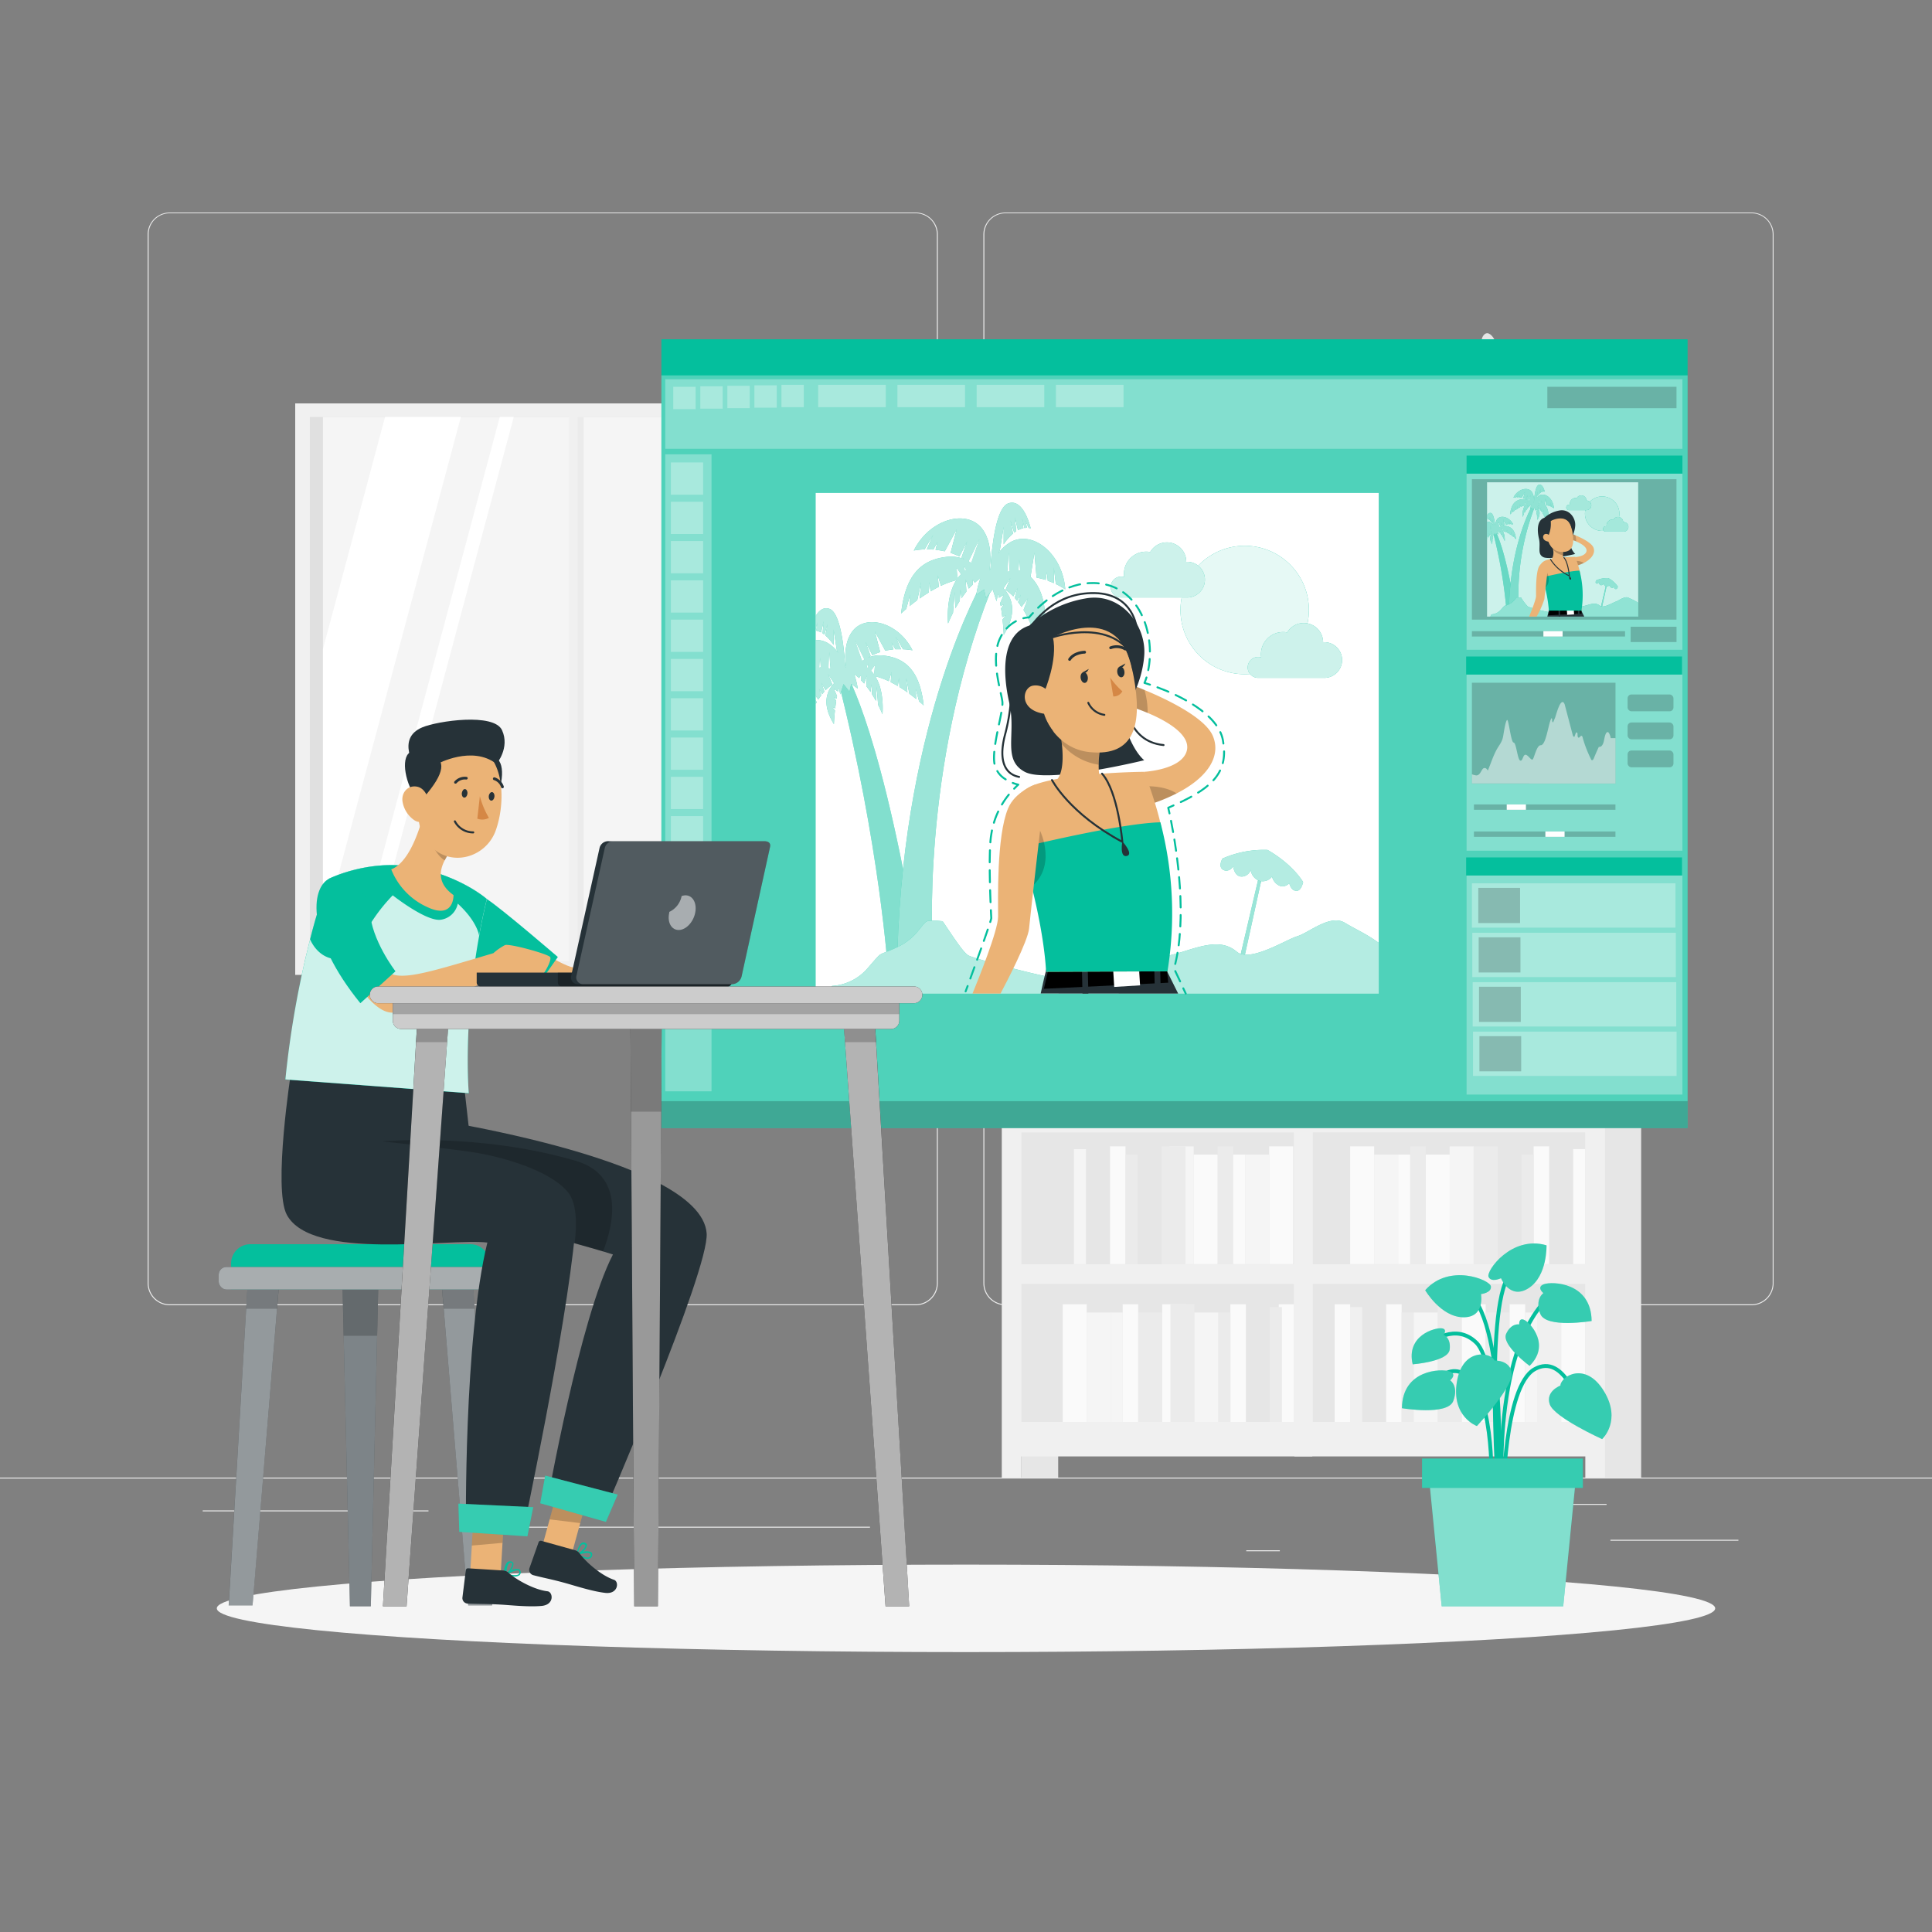 <svg xmlns="http://www.w3.org/2000/svg" viewBox="0 0 500 500"><rect x="0" y="0" width="500" height="500" fill="#808080" stroke="none"/><g id="freepik--background-complete--inject-37"><rect y="382.4" width="500" height="0.25" style="fill:#ebebeb"></rect><rect x="416.78" y="398.49" width="33.12" height="0.25" style="fill:#ebebeb"></rect><rect x="322.53" y="401.21" width="8.69" height="0.25" style="fill:#ebebeb"></rect><rect x="396.59" y="389.21" width="19.19" height="0.25" style="fill:#ebebeb"></rect><rect x="52.46" y="390.89" width="43.19" height="0.25" style="fill:#ebebeb"></rect><rect x="104.56" y="390.89" width="6.33" height="0.25" style="fill:#ebebeb"></rect><rect x="131.47" y="395.11" width="93.68" height="0.25" style="fill:#ebebeb"></rect><path d="M237,337.8H43.91a5.71,5.71,0,0,1-5.7-5.71V60.66A5.71,5.71,0,0,1,43.91,55H237a5.71,5.71,0,0,1,5.71,5.71V332.09A5.71,5.71,0,0,1,237,337.8ZM43.91,55.2a5.46,5.46,0,0,0-5.45,5.46V332.09a5.46,5.46,0,0,0,5.45,5.46H237a5.47,5.47,0,0,0,5.46-5.46V60.66A5.47,5.47,0,0,0,237,55.2Z" style="fill:#ebebeb"></path><path d="M453.31,337.8H260.21a5.72,5.72,0,0,1-5.71-5.71V60.66A5.72,5.72,0,0,1,260.21,55h193.1A5.71,5.71,0,0,1,459,60.66V332.09A5.71,5.71,0,0,1,453.31,337.8ZM260.21,55.2a5.47,5.47,0,0,0-5.46,5.46V332.09a5.47,5.47,0,0,0,5.46,5.46h193.1a5.47,5.47,0,0,0,5.46-5.46V60.66a5.47,5.47,0,0,0-5.46-5.46Z" style="fill:#ebebeb"></path><path d="M382.67,127.25s1.18-7.73-4.46-12.68-5.14-7.9-3.53-8.28,3.1,4.56,5.57,5.93c0,0,.08-7.06-2.43-9.66s-3.84-9.3-1.45-9.42,2.65,4,3.14,6.88,3.16,7,3.16,7,.52-6.32,2.15-8.92-2.71-8.55-1-11.15,4.65,2.36,4.4,7.93-4,11.52-3.1,17.34c0,0,1.64-4.09,3.12-4.46s2.95-3.08,3.94-4.08,2.23,2.47,0,5.69-7.92,11.83-7.06,18.8Z" style="fill:#e6e6e6"></path><path d="M379.31,123.74l-1.85,11.58a5.88,5.88,0,0,0,5.81,6.81h2a5.89,5.89,0,0,0,5.82-6.81l-1.85-11.58Z" style="fill:#e6e6e6"></path><rect x="276.78" y="137.86" width="130.44" height="6.7" style="fill:#e0e0e0"></rect><rect x="282.78" y="113.15" width="5.75" height="24.7" style="fill:#ebebeb"></rect><rect x="310.57" y="113.15" width="5.75" height="24.7" style="fill:#ebebeb"></rect><rect x="344.25" y="112.84" width="5.75" height="24.7" transform="translate(-16.22 60.77) rotate(-9.78)" style="fill:#ebebeb"></rect><rect x="289.9" y="116.41" width="5.75" height="21.45" style="fill:#ebebeb"></rect><rect x="303.11" y="116.41" width="5.75" height="21.45" style="fill:#ebebeb"></rect><rect x="336.45" y="116.41" width="5.75" height="21.45" style="fill:#ebebeb"></rect><rect x="320.51" y="116.04" width="5.75" height="21.45" transform="translate(-19.8 73.16) rotate(-12.53)" style="fill:#ebebeb"></rect><rect x="297.74" y="111.93" width="2.87" height="25.93" style="fill:#ebebeb"></rect><rect x="331.92" y="111.93" width="2.87" height="25.93" style="fill:#ebebeb"></rect><rect x="276.78" y="187.89" width="130.44" height="6.7" transform="translate(683.99 382.48) rotate(180)" style="fill:#e0e0e0"></rect><rect x="395.47" y="163.18" width="5.75" height="24.7" transform="translate(796.68 351.07) rotate(180)" style="fill:#ebebeb"></rect><rect x="367.68" y="163.18" width="5.75" height="24.7" transform="translate(741.1 351.07) rotate(180)" style="fill:#ebebeb"></rect><rect x="333.99" y="162.88" width="5.75" height="24.7" transform="translate(639.08 405.12) rotate(-170.22)" style="fill:#ebebeb"></rect><rect x="388.34" y="166.44" width="5.75" height="21.45" transform="translate(782.44 354.33) rotate(180)" style="fill:#ebebeb"></rect><rect x="375.14" y="166.44" width="5.75" height="21.45" transform="translate(756.02 354.33) rotate(180)" style="fill:#ebebeb"></rect><rect x="341.8" y="166.44" width="5.75" height="21.45" transform="translate(689.34 354.33) rotate(180)" style="fill:#ebebeb"></rect><rect x="357.74" y="166.07" width="5.75" height="21.45" transform="translate(674.29 427.6) rotate(-167.47)" style="fill:#ebebeb"></rect><rect x="383.38" y="161.96" width="2.87" height="25.93" transform="translate(769.63 349.85) rotate(180)" style="fill:#ebebeb"></rect><rect x="349.2" y="161.96" width="2.87" height="25.93" transform="translate(701.26 349.85) rotate(180)" style="fill:#ebebeb"></rect><rect x="289.29" y="168.34" width="28" height="19.33" transform="translate(606.59 356) rotate(180)" style="fill:#ebebeb"></rect><rect x="337.35" y="290.25" width="75.81" height="81.59" style="fill:#e6e6e6"></rect><rect x="415.2" y="284.18" width="9.53" height="98.25" style="fill:#e6e6e6"></rect><rect x="349.42" y="296.67" width="6.21" height="30.49" style="fill:#fafafa"></rect><rect x="375.17" y="296.67" width="6.21" height="30.49" style="fill:#f5f5f5"></rect><rect x="355.63" y="298.81" width="6.21" height="28.35" style="fill:#f5f5f5"></rect><rect x="368.96" y="298.81" width="6.21" height="28.35" style="fill:#fafafa"></rect><rect x="364.95" y="296.67" width="4.01" height="30.49" style="fill:#ebebeb"></rect><rect x="361.84" y="298.81" width="3.11" height="28.35" style="fill:#fafafa"></rect><rect x="381.38" y="296.67" width="6.21" height="30.49" style="fill:#ebebeb"></rect><rect x="387.59" y="298.81" width="6.21" height="28.35" style="fill:#e6e6e6"></rect><rect x="400.93" y="298.81" width="6.21" height="28.35" style="fill:#e6e6e6"></rect><rect x="396.91" y="296.67" width="4.01" height="30.49" style="fill:#fafafa"></rect><rect x="393.81" y="298.81" width="3.11" height="28.35" style="fill:#ebebeb"></rect><rect x="407.14" y="297.39" width="3.11" height="29.77" style="fill:#fafafa"></rect><rect x="404.03" y="337.54" width="6.21" height="30.49" transform="translate(814.27 705.57) rotate(180)" style="fill:#fafafa"></rect><rect x="378.28" y="337.54" width="6.21" height="30.49" transform="translate(762.77 705.57) rotate(180)" style="fill:#fafafa"></rect><rect x="397.82" y="339.68" width="6.21" height="28.35" transform="translate(801.85 707.71) rotate(180)" style="fill:#f0f0f0"></rect><rect x="384.49" y="339.68" width="6.21" height="28.35" transform="translate(775.19 707.71) rotate(180)" style="fill:#ebebeb"></rect><rect x="390.7" y="337.54" width="4.01" height="30.49" transform="translate(785.41 705.57) rotate(180)" style="fill:#fafafa"></rect><rect x="394.71" y="339.68" width="3.11" height="28.35" transform="translate(792.53 707.71) rotate(180)" style="fill:#f5f5f5"></rect><rect x="372.07" y="337.54" width="6.21" height="30.49" transform="translate(750.34 705.57) rotate(180)" style="fill:#ebebeb"></rect><rect x="365.85" y="339.68" width="6.21" height="28.35" transform="translate(737.92 707.71) rotate(180)" style="fill:#f5f5f5"></rect><rect x="352.52" y="339.68" width="6.21" height="28.35" transform="translate(711.26 707.71) rotate(180)" style="fill:#e6e6e6"></rect><rect x="358.74" y="337.54" width="4.01" height="30.49" transform="translate(721.48 705.57) rotate(180)" style="fill:#fafafa"></rect><rect x="345.4" y="337.54" width="4.01" height="30.49" transform="translate(694.82 705.57) rotate(180)" style="fill:#fafafa"></rect><rect x="362.75" y="339.68" width="3.11" height="28.35" transform="translate(728.6 707.71) rotate(180)" style="fill:#ebebeb"></rect><rect x="349.42" y="338.26" width="3.11" height="29.77" transform="translate(701.94 706.29) rotate(180)" style="fill:#f0f0f0"></rect><path d="M412.78,284.18H335v92.74h75.28v5.51h5.09V284.18ZM410.23,368H339.74V332.28h70.49Zm0-40.83H339.74V293.07h70.49Z" style="fill:#f0f0f0"></path><rect x="261.42" y="290.25" width="75.81" height="81.59" transform="translate(598.65 662.09) rotate(180)" style="fill:#e6e6e6"></rect><rect x="264.34" y="375.93" width="9.53" height="6.5" transform="translate(538.2 758.35) rotate(180)" style="fill:#e6e6e6"></rect><rect x="328.46" y="296.67" width="6.21" height="30.49" transform="translate(663.14 623.83) rotate(180)" style="fill:#fafafa"></rect><rect x="302.71" y="296.67" width="6.21" height="30.49" transform="translate(611.63 623.83) rotate(180)" style="fill:#f5f5f5"></rect><rect x="322.25" y="298.81" width="6.21" height="28.35" transform="translate(650.71 625.97) rotate(180)" style="fill:#f5f5f5"></rect><rect x="308.92" y="298.81" width="6.21" height="28.35" transform="translate(624.05 625.97) rotate(180)" style="fill:#fafafa"></rect><rect x="315.13" y="296.67" width="4.01" height="30.49" transform="translate(634.28 623.83) rotate(180)" style="fill:#ebebeb"></rect><rect x="319.14" y="298.81" width="3.11" height="28.35" transform="translate(641.4 625.97) rotate(180)" style="fill:#fafafa"></rect><rect x="300.59" y="296.67" width="6.21" height="30.49" transform="translate(607.39 623.83) rotate(180)" style="fill:#ebebeb"></rect><rect x="294.38" y="298.81" width="6.21" height="28.35" transform="translate(594.97 625.97) rotate(180)" style="fill:#e6e6e6"></rect><rect x="281.05" y="298.81" width="6.21" height="28.35" transform="translate(568.31 625.97) rotate(180)" style="fill:#e6e6e6"></rect><rect x="287.26" y="296.67" width="4.01" height="30.49" transform="translate(578.54 623.83) rotate(180)" style="fill:#fafafa"></rect><rect x="291.27" y="298.81" width="3.11" height="28.35" transform="translate(585.66 625.97) rotate(180)" style="fill:#ebebeb"></rect><rect x="277.94" y="297.39" width="3.11" height="29.77" transform="translate(558.99 624.55) rotate(180)" style="fill:#f5f5f5"></rect><rect x="275.03" y="337.54" width="6.21" height="30.49" style="fill:#fafafa"></rect><rect x="300.78" y="337.54" width="6.21" height="30.49" style="fill:#fafafa"></rect><rect x="281.24" y="339.68" width="6.21" height="28.35" style="fill:#f5f5f5"></rect><rect x="294.57" y="339.68" width="6.21" height="28.35" style="fill:#ebebeb"></rect><rect x="290.55" y="337.54" width="4.01" height="30.49" style="fill:#fafafa"></rect><rect x="287.45" y="339.68" width="3.11" height="28.35" style="fill:#f5f5f5"></rect><rect x="302.9" y="337.54" width="6.21" height="30.49" style="fill:#ebebeb"></rect><rect x="309.11" y="339.68" width="6.21" height="28.35" style="fill:#f5f5f5"></rect><rect x="322.44" y="339.68" width="6.21" height="28.35" style="fill:#e6e6e6"></rect><rect x="318.42" y="337.54" width="4.01" height="30.49" style="fill:#fafafa"></rect><rect x="330.94" y="337.54" width="4.01" height="30.49" style="fill:#fafafa"></rect><rect x="315.32" y="339.68" width="3.11" height="28.35" style="fill:#ebebeb"></rect><rect x="328.65" y="338.26" width="3.11" height="29.77" style="fill:#ebebeb"></rect><path d="M259.26,284.18v98.25h5.08v-5.51h75.29V284.18H259.26Zm5.08,48.1h70.49V368H264.34Zm0-39.21h70.49V327.2H264.34Z" style="fill:#f0f0f0"></path><rect x="81.4" y="104.4" width="143.13" height="147.9" transform="translate(305.93 356.7) rotate(180)" style="fill:#ebebeb"></rect><rect x="76.4" y="104.4" width="143.13" height="147.9" transform="translate(295.93 356.7) rotate(180)" style="fill:#f0f0f0"></rect><rect x="80.19" y="107.91" width="135.73" height="140.95" style="fill:#e0e0e0"></rect><rect x="83.58" y="107.91" width="132.34" height="140.95" style="fill:#f5f5f5"></rect><rect x="148.38" y="107.91" width="2.69" height="140.95" transform="translate(299.45 356.77) rotate(180)" style="fill:#ebebeb"></rect><polygon points="132.96 107.91 95.24 248.86 91.62 248.86 129.34 107.91 132.96 107.91" style="fill:#fff"></polygon><rect x="147.23" y="105.73" width="2.3" height="145.83" transform="translate(296.77 357.3) rotate(180)" style="fill:#f0f0f0"></rect><polygon points="119.27 107.91 83.58 241.3 83.58 167.98 99.65 107.91 119.27 107.91" style="fill:#fff"></polygon><polygon points="215.92 120.7 215.92 134.23 185.24 248.86 181.62 248.86 215.92 120.7" style="fill:#fff"></polygon><polygon points="215.92 148.02 215.92 221.34 208.56 248.86 188.94 248.86 215.92 148.02" style="fill:#fff"></polygon></g><g id="freepik--Shadow--inject-37"><ellipse id="freepik--path--inject-37" cx="250" cy="416.24" rx="193.89" ry="11.32" style="fill:#f5f5f5"></ellipse></g><g id="freepik--Plant--inject-37"><path d="M370.28,347.47s6.35-5.29,11.79,0,6.49,38.07,6.49,38.07" style="fill:none;stroke:#04BF9D;stroke-miterlimit:10"></path><path d="M389,391.87s-3.74-38.47,10.35-54.64" style="fill:none;stroke:#04BF9D;stroke-miterlimit:10"></path><path d="M387.67,387.82S390.55,344,380,334.3" style="fill:none;stroke:#04BF9D;stroke-miterlimit:10"></path><path d="M389,387.82s.25-28.94,8.1-33.44S409,364.55,409,364.55" style="fill:none;stroke:#04BF9D;stroke-miterlimit:10"></path><path d="M385.91,387.82s1.28-22.22-4.8-30.16-12.49,3.4-12.49,3.4" style="fill:none;stroke:#04BF9D;stroke-miterlimit:10"></path><path d="M388,390.8s-3.93-52,2.58-60.77" style="fill:none;stroke:#04BF9D;stroke-miterlimit:10"></path><path d="M403.83,358.59s-3.91,1.45-2.75,4.85,13.55,9,13.55,9,5.18-4.75.42-12.48S403.94,356.16,403.83,358.59Z" style="fill:#04BF9D"></path><path d="M403.83,358.59s-3.91,1.45-2.75,4.85,13.55,9,13.55,9,5.18-4.75.42-12.48S403.94,356.16,403.83,358.59Z" style="fill:#fff;opacity:0.2;isolation:isolate"></path><path d="M386.81,352.11s4.17-.18,4.41,3.42-9,13.53-9,13.53-6.62-2.39-5.19-11.36S385.78,349.9,386.81,352.11Z" style="fill:#04BF9D"></path><path d="M386.81,352.11s4.17-.18,4.41,3.42-9,13.53-9,13.53-6.62-2.39-5.19-11.36S385.78,349.9,386.81,352.11Z" style="fill:#fff;opacity:0.2;isolation:isolate"></path><path d="M383.28,334.91s2.78-.3,2.56-2-10.8-6.05-17,1c0,0,4,6.87,9.78,7S383.28,334.91,383.28,334.91Z" style="fill:#04BF9D"></path><path d="M383.28,334.91s2.78-.3,2.56-2-10.8-6.05-17,1c0,0,4,6.87,9.78,7S383.28,334.91,383.28,334.91Z" style="fill:#fff;opacity:0.2;isolation:isolate"></path><path d="M388.46,330.8s-2.51,1.21-3.22-.34,6-10.85,15-8.17c0,0,.24,7.94-4.62,11.07S388.46,330.8,388.46,330.8Z" style="fill:#04BF9D"></path><path d="M388.46,330.8s-2.51,1.21-3.22-.34,6-10.85,15-8.17c0,0,.24,7.94-4.62,11.07S388.46,330.8,388.46,330.8Z" style="fill:#fff;opacity:0.2;isolation:isolate"></path><path d="M375.3,357.22s1.92-1.54-.15-2.3-12.23-.54-12.33,9.52c0,0,11.83,2,13.29-1.87S375.3,357.22,375.3,357.22Z" style="fill:#04BF9D"></path><path d="M375.3,357.22s1.92-1.54-.15-2.3-12.23-.54-12.33,9.52c0,0,11.83,2,13.29-1.87S375.3,357.22,375.3,357.22Z" style="fill:#fff;opacity:0.2;isolation:isolate"></path><path d="M399.43,334.66s-1.92-1.55.15-2.31,12.23-.54,12.33,9.52c0,0-11.83,2-13.29-1.86S399.43,334.66,399.43,334.66Z" style="fill:#04BF9D"></path><path d="M399.43,334.66s-1.92-1.55.15-2.31,12.23-.54,12.33,9.52c0,0-11.83,2-13.29-1.86S399.43,334.66,399.43,334.66Z" style="fill:#fff;opacity:0.2;isolation:isolate"></path><path d="M393.17,342.76s-.16-1.88,1.36-1.14,6.81,6.45,1.32,11.87c0,0-7.39-5.47-6.05-8.32S393.17,342.76,393.17,342.76Z" style="fill:#04BF9D"></path><path d="M393.17,342.76s-.16-1.88,1.36-1.14,6.81,6.45,1.32,11.87c0,0-7.39-5.47-6.05-8.32S393.17,342.76,393.17,342.76Z" style="fill:#fff;opacity:0.2;isolation:isolate"></path><path d="M373.59,345.45s1.15-1.51-.53-1.69-9.21,1.82-7.46,9.33c0,0,9.17-.69,9.57-3.81S373.59,345.45,373.59,345.45Z" style="fill:#04BF9D"></path><path d="M373.59,345.45s1.15-1.51-.53-1.69-9.21,1.82-7.46,9.33c0,0,9.17-.69,9.57-3.81S373.59,345.45,373.59,345.45Z" style="fill:#fff;opacity:0.2;isolation:isolate"></path><polygon points="404.56 415.71 373.11 415.71 369.71 381.27 407.96 381.27 404.56 415.71" style="fill:#04BF9D"></polygon><polygon points="404.56 415.71 373.11 415.71 369.71 381.27 407.96 381.27 404.56 415.71" style="fill:#fff;opacity:0.5;isolation:isolate"></polygon><rect x="368.03" y="377.47" width="41.61" height="7.6" style="fill:#04BF9D"></rect><rect x="368.03" y="377.47" width="41.61" height="7.6" style="fill:#fff;opacity:0.2;isolation:isolate"></rect></g><g id="freepik--Interface--inject-37"><rect x="171.17" y="87.8" width="265.58" height="204.15" style="fill:#04BF9D"></rect><rect x="171.17" y="97.15" width="265.58" height="194.79" style="fill:#fff;opacity:0.3"></rect><rect x="211.1" y="127.58" width="145.71" height="129.56" style="fill:#fff"></rect><polygon points="327.32 223.75 321.56 249.93 320.51 249.44 326.56 223.6 327.32 223.75" style="fill:#04BF9D"></polygon><polygon points="327.32 223.75 321.56 249.93 320.51 249.44 326.56 223.6 327.32 223.75" style="fill:#fff;opacity:0.6"></polygon><circle cx="322.12" cy="157.87" r="16.62" transform="translate(-17.28 274.01) rotate(-45)" style="fill:#04BF9D"></circle><circle cx="322.12" cy="157.87" r="16.62" transform="translate(-17.28 274.01) rotate(-45)" style="fill:#fff;opacity:0.9"></circle><path d="M287.45,151.93a2.71,2.71,0,0,1,2.71-2.71,2.88,2.88,0,0,1,.78.11,5.73,5.73,0,0,1,5.67-6.56,5.36,5.36,0,0,1,1.06.1A5,5,0,0,1,307,145.4H307a4.62,4.62,0,1,1,0,9.23h-17A2.7,2.7,0,0,1,287.45,151.93Z" style="fill:#04BF9D"></path><path d="M322.91,172.73a2.71,2.71,0,0,1,2.71-2.71,2.88,2.88,0,0,1,.78.11,5.73,5.73,0,0,1,5.67-6.56,5.36,5.36,0,0,1,1.06.1,5,5,0,0,1,9.29,2.53h.08a4.62,4.62,0,1,1,0,9.23h-17A2.7,2.7,0,0,1,322.91,172.73Z" style="fill:#04BF9D"></path><path d="M337.25,228.29s-2.48-4.46-9.21-8.33a26.63,26.63,0,0,0-11.66,2.23s-1.25,2.09.17,2.91,2.61-.83,2.61-.83.26,2.51,2.12,2.59a2.5,2.5,0,0,0,2.41-1.76,3.35,3.35,0,0,0,2.4,2.89,3.07,3.07,0,0,0,3.12-1.13,3.41,3.41,0,0,0,2.11,2.44,2.27,2.27,0,0,0,2.34-.75s.4,2,1.87,2C336.79,230.6,337.25,228.29,337.25,228.29Z" style="fill:#04BF9D"></path><path d="M229.81,251.29s-2.1-32.61-12.88-75.08l2.19-1.66s9.45,15.35,18.94,74.81Z" style="fill:#04BF9D"></path><g style="opacity:0.5"><path d="M229.81,251.29s-2.1-32.61-12.88-75.08l2.19-1.66s9.45,15.35,18.94,74.81Z" style="fill:#fff"></path></g><path d="M241.4,245.74s-3.34-46.6,15.14-93.22l-2.23-2s-20.23,34.8-22.06,95.85Z" style="fill:#04BF9D"></path><g style="opacity:0.6"><path d="M241.4,245.74s-3.34-46.6,15.14-93.22l-2.23-2s-20.23,34.8-22.06,95.85Z" style="fill:#fff"></path></g><path d="M223.68,170.67l-2.44-5s1,2.85,1.86,5.37C223.29,170.9,223.48,170.78,223.68,170.67Z" style="fill:none"></path><path d="M214.57,168.71l-.19,4.17.51.19C214.71,170.82,214.57,168.71,214.57,168.71Z" style="fill:none"></path><path d="M225.43,173.61a6.88,6.88,0,0,1,.76.86l.22-2.28Z" style="fill:none"></path><path d="M224.54,172.86l.16-1.12-.42.93Z" style="fill:none"></path><path d="M253.48,139.54l-2.78,5.71c.22.13.44.26.65.4C252.32,142.78,253.48,139.54,253.48,139.54Z" style="fill:none"></path><path d="M212.19,170.26l-.19,2.5.36-.09Z" style="fill:none"></path><path d="M260.71,148a5.54,5.54,0,0,1,.57-.21l-.21-4.76S260.91,145.43,260.71,148Z" style="fill:none"></path><path d="M263.58,147.53l.41.11-.2-2.85Z" style="fill:none"></path><path d="M250,147.54l-.47-1.06.18,1.27Z" style="fill:none"></path><path d="M247.58,147l.25,2.59a8.87,8.87,0,0,1,.86-1Z" style="fill:none"></path><path d="M211.1,181.12v1.09l.25-.44Zm27.94,1.4c-1-9-4.77-12.34-10.63-12.89a7.9,7.9,0,0,0-3.8.6l.71-.42L224,166.14l1.79,3.42a13.9,13.9,0,0,1,2-.8l-1.38-5.36,2.71,5a18.87,18.87,0,0,1,2.09-.34l-.44-1.74.95,1.7c.52,0,1,0,1.46,0l-1.41-3.26c.11.17,1,1.63,1.93,3.27a15.58,15.58,0,0,1,2.45.27c-3.54-7.14-12-9.54-15.53-4.94-2.13,2.78-2,6.89-1.67,9.35l-.07.06h0c0-.14-.1-.28-.16-.43-.18-3.3-1-13.6-4-14.75-1.61-.62-2.81.48-3.65,1.87V163l.47-2-.29,2.22a4.65,4.65,0,0,1,1.23.45l.71-2.93-.31,3.16.47.33.83-2.77-.56,3a11.48,11.48,0,0,1,2.11,2.44v-4l.84,5.35.4.76a8.85,8.85,0,0,0-2.84-2.64,5.87,5.87,0,0,0-3.06-.74V180.1l.71.93c.25-.37.5-.73.76-1.08l-.59-1.69.83,1.39c.18-.23.37-.45.56-.67l-.74-2.25,1.05,1.92a9.68,9.68,0,0,1,1.76-1.47l-1.11-2.73,1.57,2.36c-1.84,1.93-3.33,5.31-.05,10.6,0,0,.05-1.52.27-3.53l-.77-.95.83.4c.07-.62.16-1.27.26-1.94l-.61-.95.71.37.12-.66-.83-1.89,1.09.7c.08-.31.16-.61.25-.91l.31,1.67.18-.59h0l.67-2.1,1.55,1.95.42-1.95.08,0h0l1.63,1.18a18.33,18.33,0,0,0-.88-3.58l.17,0a12,12,0,0,1,1.06.85l.47-.72V176q.43.44.84.9l.74-2.07-.18,2.75c.39.49.76,1,1.1,1.51l.25-2,.16,2.64c.36.58.7,1.14,1,1.67l.16-3.68.39,4.72c.72,1.41,1.12,2.41,1.12,2.41s.61-6-1.88-9.83a14.15,14.15,0,0,1,1.51.45,18.78,18.78,0,0,1,2,.82l.73-2.39-.23,2.64c.63.31,1.25.66,1.84,1l.3-2.08.13,2.34c.73.45,1.42.92,2.06,1.37l-.32-3.71.83,4.09c.66.48,1.25.94,1.76,1.36l-.12-2.59.89,3.23C238.62,182.12,239,182.52,239,182.52Zm-27-9.75.19-2.5.17,2.4Zm2.38.12.19-4.18s.14,2.12.32,4.36ZM223.1,171c0-.16-.11-.32-.16-.49l-.3-.85c-.33-1-.66-1.92-.92-2.65l-.12-.34a2.47,2.47,0,0,0-.1-.29c0-.1-.06-.18-.09-.26l-.16-.45,2.43,5C223.48,170.78,223.29,170.9,223.1,171Zm1.44,1.85a2.48,2.48,0,0,0-.26-.19l.42-.93Zm1.65,1.6a7.67,7.67,0,0,0-.76-.86l1-1.42Z" style="fill:#04BF9D"></path><path d="M261.54,140.3a10,10,0,0,0-3.23,3c.15-.29.29-.59.44-.86l1-6.1v4.52a13.4,13.4,0,0,1,2.41-2.77l-.64-3.39.95,3.15c.18-.14.36-.26.53-.37l-.35-3.61.8,3.35a5,5,0,0,1,1.4-.52l-.32-2.53.58,2.48a4.47,4.47,0,0,1,.69-.05l-.49-1.9.91,1.93a2.39,2.39,0,0,1,.53.13s-1.78-8-5.85-6.47c-3.41,1.31-4.34,13-4.56,16.8l-.18.49h0l-.08-.07c.38-2.8.53-7.48-1.9-10.65-4-5.25-13.65-2.51-17.69,5.62a17.36,17.36,0,0,1,2.8-.3c1.08-1.87,2.07-3.53,2.19-3.73l-1.61,3.72c.52,0,1.08,0,1.67.06l1.08-1.94-.5,2a22.19,22.19,0,0,1,2.38.39l3.09-5.69-1.57,6.1a18.75,18.75,0,0,1,2.28.92l2-3.9-1.46,4.19.81.47a9,9,0,0,0-4.32-.68c-6.69.62-11,4.42-12.12,14.69,0,0,.48-.46,1.32-1.18l1-3.68-.14,2.95c.58-.47,1.25-1,2-1.55l1-4.66-.37,4.23c.73-.52,1.52-1.05,2.35-1.56l.14-2.67.34,2.38c.68-.41,1.38-.8,2.1-1.16l-.26-3,.83,2.73a24.33,24.33,0,0,1,2.25-.94c.6-.21,1.17-.37,1.72-.51-2.83,4.41-2.13,11.2-2.13,11.2s.44-1.14,1.27-2.75l.45-5.38.18,4.2c.33-.61.71-1.25,1.12-1.9l.19-3,.27,2.3c.4-.58.82-1.16,1.26-1.72l-.2-3.13.84,2.36c.31-.36.63-.71,1-1v-1.32l.54.81a13.62,13.62,0,0,1,1.19-1l.21,0a20.41,20.41,0,0,0-1,4h0a.67.67,0,0,0,0,.1l2-1.41.47,2.22,1.3-1.63h0l.46-.58,1,3.08.35-1.9c.1.33.19.68.28,1l1.25-.8-.95,2.16c0,.25.09.5.14.75l.81-.42-.7,1.08c.12.76.22,1.5.3,2.21l.94-.46-.87,1.09c.24,2.28.3,4,.3,4,3.73-6,2-9.88-.06-12.07l1.78-2.66-1.25,3.08a11.59,11.59,0,0,1,2,1.67l1.19-2.18-.83,2.57c.22.24.43.49.64.75l.94-1.58-.68,1.93c.31.39.59.81.87,1.23l1.69-2.2-1.16,3a36,36,0,0,1,2.34,4.82l1.25-3.46-.87,4.45c.42,1.12.75,2.13,1,2.91l.83-3-.61,3.77c.16.58.24.92.24.92,3-9.7.65-16.13-2.37-19h0l1-6.23.57,6.45a20.49,20.49,0,0,1,2.34.59l.33-2,.22,2.22c.57.19,1.08.4,1.56.61v-4.08s.26,2,.53,4.32a17,17,0,0,1,2.44,1.39C275.06,143.42,267.31,137.08,261.54,140.3Zm-13.71,9.28-.25-2.59,1.11,1.62A8.77,8.77,0,0,0,247.83,149.58Zm1.88-1.82-.18-1.28.47,1.06Zm1.64-2.11c-.21-.13-.43-.27-.66-.39l2.78-5.71S252.32,142.78,251.35,145.65Zm9.36,2.34c.2-2.56.36-5,.36-5l.21,4.76Zm2.87-.45.21-2.74.2,2.84A3.06,3.06,0,0,0,263.58,147.54Z" style="fill:#04BF9D"></path><g style="opacity:0.7"><path d="M223.68,170.67l-2.44-5s1,2.85,1.86,5.37C223.29,170.9,223.48,170.78,223.68,170.67Z" style="fill:#fff"></path><path d="M214.57,168.71l-.19,4.17.51.19C214.71,170.82,214.57,168.71,214.57,168.71Z" style="fill:#fff"></path><path d="M225.43,173.61a6.88,6.88,0,0,1,.76.86l.22-2.28Z" style="fill:#fff"></path><path d="M224.54,172.86l.16-1.12-.42.93Z" style="fill:#fff"></path><path d="M253.48,139.54l-2.78,5.71c.22.13.44.26.65.4C252.32,142.78,253.48,139.54,253.48,139.54Z" style="fill:#fff"></path><path d="M212.19,170.26l-.19,2.5.36-.09Z" style="fill:#fff"></path><path d="M260.71,148a5.54,5.54,0,0,1,.57-.21l-.21-4.76S260.91,145.43,260.71,148Z" style="fill:#fff"></path><path d="M263.58,147.53l.41.11-.2-2.85Z" style="fill:#fff"></path><path d="M250,147.54l-.47-1.06.18,1.27Z" style="fill:#fff"></path><path d="M247.58,147l.25,2.59a8.87,8.87,0,0,1,.86-1Z" style="fill:#fff"></path><path d="M211.1,181.12v1.09l.25-.44Zm27.94,1.4c-1-9-4.77-12.34-10.63-12.89a7.9,7.9,0,0,0-3.8.6l.71-.42L224,166.14l1.79,3.42a13.9,13.9,0,0,1,2-.8l-1.38-5.36,2.71,5a18.87,18.87,0,0,1,2.09-.34l-.44-1.74.95,1.7c.52,0,1,0,1.46,0l-1.41-3.26c.11.17,1,1.63,1.93,3.27a15.58,15.58,0,0,1,2.45.27c-3.54-7.14-12-9.54-15.53-4.94-2.13,2.78-2,6.89-1.67,9.35l-.07.06h0c0-.14-.1-.28-.16-.43-.18-3.3-1-13.6-4-14.75-1.61-.62-2.81.48-3.65,1.87V163l.47-2-.29,2.22a4.65,4.65,0,0,1,1.23.45l.71-2.93-.31,3.16.47.33.83-2.77-.56,3a11.48,11.48,0,0,1,2.11,2.44v-4l.84,5.35.4.76a8.85,8.85,0,0,0-2.84-2.64,5.87,5.87,0,0,0-3.06-.74V180.1l.71.93c.25-.37.5-.73.76-1.08l-.59-1.69.83,1.39c.18-.23.37-.45.56-.67l-.74-2.25,1.05,1.92a9.68,9.68,0,0,1,1.76-1.47l-1.11-2.73,1.57,2.36c-1.84,1.93-3.33,5.31-.05,10.6,0,0,.05-1.52.27-3.53l-.77-.95.83.4c.07-.62.16-1.27.26-1.94l-.61-.95.71.37.12-.66-.83-1.89,1.09.7c.08-.31.16-.61.25-.91l.31,1.67.18-.59h0l.67-2.1,1.55,1.95.42-1.95.08,0h0l1.63,1.18a18.33,18.33,0,0,0-.88-3.58l.17,0a12,12,0,0,1,1.06.85l.47-.72V176q.43.44.84.9l.74-2.07-.18,2.75c.39.49.76,1,1.1,1.51l.25-2,.16,2.64c.36.58.7,1.14,1,1.67l.16-3.68.39,4.72c.72,1.41,1.12,2.41,1.12,2.41s.61-6-1.88-9.83a14.15,14.15,0,0,1,1.51.45,18.78,18.78,0,0,1,2,.82l.73-2.39-.23,2.64c.63.31,1.25.66,1.84,1l.3-2.08.13,2.34c.73.45,1.42.92,2.06,1.37l-.32-3.71.83,4.09c.66.48,1.25.94,1.76,1.36l-.12-2.59.89,3.23C238.62,182.12,239,182.52,239,182.52Zm-27-9.75.19-2.5.17,2.4Zm2.38.12.19-4.18s.14,2.12.32,4.36ZM223.1,171c0-.16-.11-.32-.16-.49l-.3-.85c-.33-1-.66-1.92-.92-2.65l-.12-.34a2.47,2.47,0,0,0-.1-.29c0-.1-.06-.18-.09-.26l-.16-.45,2.43,5C223.48,170.78,223.29,170.9,223.1,171Zm1.44,1.85a2.48,2.48,0,0,0-.26-.19l.42-.93Zm1.65,1.6a7.67,7.67,0,0,0-.76-.86l1-1.42Z" style="fill:#fff"></path><path d="M261.54,140.3a10,10,0,0,0-3.23,3c.15-.29.29-.59.44-.86l1-6.1v4.52a13.4,13.4,0,0,1,2.41-2.77l-.64-3.39.95,3.15c.18-.14.36-.26.53-.37l-.35-3.61.8,3.35a5,5,0,0,1,1.4-.52l-.32-2.53.58,2.48a4.47,4.47,0,0,1,.69-.05l-.49-1.9.91,1.93a2.39,2.39,0,0,1,.53.13s-1.78-8-5.85-6.47c-3.41,1.31-4.34,13-4.56,16.8l-.18.49h0l-.08-.07c.38-2.8.53-7.48-1.9-10.65-4-5.25-13.65-2.51-17.69,5.62a17.36,17.36,0,0,1,2.8-.3c1.08-1.87,2.07-3.53,2.19-3.73l-1.61,3.72c.52,0,1.08,0,1.67.06l1.08-1.94-.5,2a22.19,22.19,0,0,1,2.38.39l3.09-5.69-1.57,6.1a18.75,18.75,0,0,1,2.28.92l2-3.9-1.46,4.19.81.47a9,9,0,0,0-4.32-.68c-6.69.62-11,4.42-12.12,14.69,0,0,.48-.46,1.32-1.18l1-3.68-.14,2.95c.58-.47,1.25-1,2-1.55l1-4.66-.37,4.23c.73-.52,1.52-1.05,2.35-1.56l.14-2.67.34,2.38c.68-.41,1.38-.8,2.1-1.16l-.26-3,.83,2.73a24.33,24.33,0,0,1,2.25-.94c.6-.21,1.17-.37,1.72-.51-2.83,4.41-2.13,11.2-2.13,11.2s.44-1.14,1.27-2.75l.45-5.38.18,4.2c.33-.61.71-1.25,1.12-1.9l.19-3,.27,2.3c.4-.58.82-1.16,1.26-1.72l-.2-3.13.84,2.36c.31-.36.63-.71,1-1v-1.32l.54.81a13.62,13.62,0,0,1,1.19-1l.21,0a20.41,20.41,0,0,0-1,4h0a.67.67,0,0,0,0,.1l2-1.41.47,2.22,1.3-1.63h0l.46-.58,1,3.08.35-1.9c.1.33.19.68.28,1l1.25-.8-.95,2.16c0,.25.09.5.14.75l.81-.42-.7,1.08c.12.76.22,1.5.3,2.21l.94-.46-.87,1.09c.24,2.28.3,4,.3,4,3.73-6,2-9.88-.06-12.07l1.78-2.66-1.25,3.08a11.59,11.59,0,0,1,2,1.67l1.19-2.18-.83,2.57c.22.24.43.49.64.75l.94-1.58-.68,1.93c.31.39.59.81.87,1.23l1.69-2.2-1.16,3a36,36,0,0,1,2.34,4.82l1.25-3.46-.87,4.45c.42,1.12.75,2.13,1,2.91l.83-3-.61,3.77c.16.58.24.92.24.92,3-9.7.65-16.13-2.37-19h0l1-6.23.57,6.45a20.49,20.49,0,0,1,2.34.59l.33-2,.22,2.22c.57.19,1.08.4,1.56.61v-4.08s.26,2,.53,4.32a17,17,0,0,1,2.44,1.39C275.06,143.42,267.31,137.08,261.54,140.3Zm-13.71,9.28-.25-2.59,1.11,1.62A8.77,8.77,0,0,0,247.83,149.58Zm1.88-1.82-.18-1.28.47,1.06Zm1.64-2.11c-.21-.13-.43-.27-.66-.39l2.78-5.71S252.32,142.78,251.35,145.65Zm9.36,2.34c.2-2.56.36-5,.36-5l.21,4.76Zm2.87-.45.21-2.74.2,2.84A3.06,3.06,0,0,0,263.58,147.54Z" style="fill:#fff"></path></g><path d="M356.81,244v13.15H214.2l1.14-2a13.19,13.19,0,0,0,9.19-4.56c.94-1.07,1.84-2.16,2.83-3.19a.92.92,0,0,0,.14-.17,9.13,9.13,0,0,1,1-.56l.49-.18.38-.15.8-.31c.73-.29,1.43-.6,2.11-.93a15.56,15.56,0,0,0,4.49-3.21l0,0c1-1.07,1.82-2.31,2.88-3.35,0,0,.24-.07.33-.15l.81-.11h.33l1,0c.61,0,1.22.08,1.83.13,2.39,3.49,5.4,8.26,6.74,8.89,2.05,1,21.05,6,22.44,5.69s8.74.3,10.58.23,5.17-.89,10-3.11,7.47-2.23,13.28-4.08,9.71-2.56,13.11.29a2.83,2.83,0,0,0,1,.55,4.5,4.5,0,0,0,1.08.2c4.19.27,11.13-4.05,13.56-4.77,2.92-.86,8.49-5.79,12.29-3.49C351,240.59,353.57,241.65,356.81,244Z" style="fill:#04BF9D"></path><path d="M356.81,244v13.15H214.2l1.14-2a13.19,13.19,0,0,0,9.19-4.56c.94-1.07,1.84-2.16,2.83-3.19a.92.92,0,0,0,.14-.17,9.13,9.13,0,0,1,1-.56l.49-.18.38-.15.8-.31c.73-.29,1.43-.6,2.11-.93a15.56,15.56,0,0,0,4.49-3.21l0,0c1-1.07,1.82-2.31,2.88-3.35,0,0,.24-.07.33-.15l.81-.11h.33l1,0c.61,0,1.22.08,1.83.13,2.39,3.49,5.4,8.26,6.74,8.89,2.05,1,21.05,6,22.44,5.69s8.74.3,10.58.23,5.17-.89,10-3.11,7.47-2.23,13.28-4.08,9.71-2.56,13.11.29a2.83,2.83,0,0,0,1,.55,4.5,4.5,0,0,0,1.08.2c4.19.27,11.13-4.05,13.56-4.77,2.92-.86,8.49-5.79,12.29-3.49C351,240.59,353.57,241.65,356.81,244Z" style="fill:#fff;opacity:0.7"></path><path d="M287.45,151.93a2.71,2.71,0,0,1,2.71-2.71,2.88,2.88,0,0,1,.78.11,5.73,5.73,0,0,1,5.67-6.56,5.36,5.36,0,0,1,1.06.1A5,5,0,0,1,307,145.4H307a4.62,4.62,0,1,1,0,9.23h-17A2.7,2.7,0,0,1,287.45,151.93Z" style="fill:#fff;opacity:0.8"></path><path d="M322.91,172.73a2.71,2.71,0,0,1,2.71-2.71,2.88,2.88,0,0,1,.78.11,5.73,5.73,0,0,1,5.67-6.56,5.36,5.36,0,0,1,1.06.1,5,5,0,0,1,9.29,2.53h.08a4.62,4.62,0,1,1,0,9.23h-17A2.7,2.7,0,0,1,322.91,172.73Z" style="fill:#fff;opacity:0.8"></path><path d="M337.25,228.29s-2.48-4.46-9.21-8.33a26.63,26.63,0,0,0-11.66,2.23s-1.25,2.09.17,2.91,2.61-.83,2.61-.83.26,2.51,2.12,2.59a2.5,2.5,0,0,0,2.41-1.76,3.35,3.35,0,0,0,2.4,2.89,3.07,3.07,0,0,0,3.12-1.13,3.41,3.41,0,0,0,2.11,2.44,2.27,2.27,0,0,0,2.34-.75s.4,2,1.87,2C336.79,230.6,337.25,228.29,337.25,228.29Z" style="fill:#fff;opacity:0.7"></path><path d="M291.25,181.09s.19,10.81,9.88,11.73" style="fill:none;stroke:#263238;stroke-linecap:round;stroke-linejoin:round;stroke-width:0.5px"></path><path d="M304.5,205.34a46.37,46.37,0,0,1-7.27,2.94l-.61-4.8-.47-3.74s9-.47,10.82-4.93-5.22-8.33-9.94-10.3c-2.2-.93-3.88-1.45-3.88-1.45v-5.69s1.22.44,3.07,1.21c5.26,2.18,15.62,7,17.67,11.9C316.08,195.72,312.57,201.22,304.5,205.34Z" style="fill:#ebb376"></path><path d="M297,184.5c-2.2-.93-3.88-1.45-3.88-1.45v-5.69s1.22.44,3.07,1.21A19.87,19.87,0,0,1,297,184.5Z" style="opacity:0.2;isolation:isolate"></path><path d="M304.5,205.34a46.37,46.37,0,0,1-7.27,2.94l-.61-4.8C298.57,203.45,302,203.68,304.5,205.34Z" style="opacity:0.2;isolation:isolate"></path><path d="M266.38,161.9a29.07,29.07,0,0,1,14.44-7c9.3-1.78,15.95,7,15.3,14.85s-4.6,12.85-5.1,15.32,2.19,9.23,5.1,11.68c0,0-25,6.15-30.91,3s-2.16-9.74-4-17.81S259.26,164.18,266.38,161.9Z" style="fill:#263238"></path><path d="M304.91,257.14l-2.9-5.82-30.84-2c-.71,2.76-1.32,5.34-1.84,7.79Z" style="fill:#263238"></path><polygon points="271.19 251.41 270.16 255.9 302.34 254.32 301.81 249.1 271.19 251.41"></polygon><polygon points="281.67 257.14 281.49 249.82 279.98 249.86 280.15 257.14 281.67 257.14" style="fill:#263238"></polygon><rect x="288.18" y="250.19" width="6.7" height="5.05" transform="translate(-15.03 18.46) rotate(-3.54)" style="fill:#fff"></rect><rect x="298.78" y="248.31" width="1.52" height="7.68" transform="translate(-5.87 7.14) rotate(-1.35)" style="fill:#263238"></rect><path d="M302.14,251.38l-31.42.12a37.58,37.58,0,0,0-.23-9.54A80.63,80.63,0,0,0,267,228.13c-3.93-12-8.25-21.76.84-25.07,8.6-3.14,28.27-3.32,28.27-3.32s3.61,9.27,4.69,15.66C303.49,231.06,302.14,251.38,302.14,251.38Z" style="fill:#ebb376"></path><path d="M284.34,197.91a18.8,18.8,0,0,0,.76,5.66L273.37,202c1.8-1.86,1.82-6,1.44-9.4-.18-1.65-.45-3.15-.67-4.19-.18-.88-.32-1.43-.32-1.43l4.6,1,7.52,1.57A23,23,0,0,0,284.34,197.91Z" style="fill:#ebb376"></path><path d="M285.94,189.51a23,23,0,0,0-1.6,8.4,15.67,15.67,0,0,1-9.53-5.32c-.18-1.65-.45-3.15-.67-4.19,1.51-.19,2.93-.34,4.28-.46Z" style="opacity:0.2;isolation:isolate"></path><path d="M278.75,162c9.33-1,12.89,3.61,14.65,13.15,2.21,11.92.5,20.75-11.45,19.49C265.72,193,263.26,163.78,278.75,162Z" style="fill:#ebb376"></path><path d="M287.31,175.34a19.84,19.84,0,0,0,3.15,3.57,2.56,2.56,0,0,1-2.34,1.33Z" style="fill:#d58745"></path><path d="M281.52,175.22c.1.77-.23,1.44-.74,1.51s-1-.49-1.11-1.26.23-1.44.74-1.51S281.41,174.46,281.52,175.22Z" style="fill:#263238"></path><path d="M280.2,174l1.57-.88S281.14,174.66,280.2,174Z" style="fill:#263238"></path><path d="M291,173.77c.1.76-.23,1.44-.74,1.51s-1-.49-1.11-1.26.23-1.44.74-1.51S290.89,173,291,173.77Z" style="fill:#263238"></path><path d="M289.68,172.58l1.57-.88S290.62,173.21,289.68,172.58Z" style="fill:#263238"></path><path d="M280.7,168.79s-2.66,0-3.89,1.87" style="fill:none;stroke:#263238;stroke-linecap:round;stroke-linejoin:round;stroke-width:0.725px"></path><path d="M287.44,167.64a4.37,4.37,0,0,1,3.8.34" style="fill:none;stroke:#263238;stroke-linecap:round;stroke-linejoin:round;stroke-width:0.725px"></path><path d="M270.32,178.91s3.5-8.15,2.17-14c0,0,17.64-9.63,20.66,9,0,0-.06-16.87-16.14-15.44s-13.38,24.89-4.31,30.94C272.7,189.45,268.16,184,270.32,178.91Z" style="fill:#263238"></path><path d="M272.06,180.71a4.12,4.12,0,0,0-4.82-3.25c-2.86.64-3.57,6.73,3.78,7.35C272.08,184.9,272.55,183.83,272.06,180.71Z" style="fill:#ebb376"></path><path d="M285.81,185a5.42,5.42,0,0,1-4.16-3.11" style="fill:none;stroke:#263238;stroke-linecap:round;stroke-linejoin:round;stroke-width:0.5px"></path><path d="M264.16,219.35s25.48-6.28,36.15-6.54a93,93,0,0,1,1.83,38.57l-31.42.12S270.4,239.32,264.16,219.35Z" style="fill:#04BF9D"></path><path d="M272.49,164.91s17-5.83,21.74,7.31" style="fill:none;stroke:#263238;stroke-linecap:round;stroke-linejoin:round;stroke-width:0.5px"></path><path d="M266.32,162.69c1.7-2.19,6.79-9.4,17-9.2s10.87,9.2,10.87,9.2" style="fill:none;stroke:#263238;stroke-linecap:round;stroke-linejoin:round;stroke-width:0.5px"></path><path d="M261.77,177.36a49.34,49.34,0,0,1-1.68,12.82c-1.88,7.22.39,10.29,3.66,10.88" style="fill:none;stroke:#263238;stroke-linecap:round;stroke-linejoin:round;stroke-width:0.5px"></path><path d="M272.25,201.87s4.48,8.68,18.21,16c0,0-1.09-13-5.25-17.65" style="fill:none;stroke:#263238;stroke-linecap:round;stroke-linejoin:round;stroke-width:0.5px"></path><path d="M290.46,217.74s3.06,3.36,1.14,3.79S290.46,217.74,290.46,217.74Z" style="fill:#263238"></path><path d="M269.17,215s4.57,9.35-2.63,14.81l-3-11.67S266.48,213.93,269.17,215Z" style="opacity:0.2;isolation:isolate"></path><path d="M251.68,257.14h7.25c1.6-3,7.08-13.57,7.39-16.82.36-3.81,2.92-25.91,2.92-25.91l-1.36-11.35s-5.22,1.86-7,6.17c-3,7.19-2.57,23.82-2.57,28C258.31,240.81,253.07,253.75,251.68,257.14Z" style="fill:#ebb376"></path><path d="M249.9,256.58s.19-.53.52-1.4" style="fill:none;stroke:#04BF9D;stroke-linecap:round;stroke-linejoin:round;stroke-width:0.5px"></path><path d="M251.12,253.23c1.93-5.29,5.45-15.06,5.42-15.64-.05-.79-.88-16.75,0-21.62a21.36,21.36,0,0,1,5.21-11.1" style="fill:none;stroke:#04BF9D;stroke-linecap:round;stroke-linejoin:round;stroke-width:0.5px;stroke-dasharray:3.1,2.067"></path><path d="M262.46,204.11c.34-.35.69-.7,1.07-1.05a9.71,9.71,0,0,1-1.43-.44" style="fill:none;stroke:#04BF9D;stroke-linecap:round;stroke-linejoin:round;stroke-width:0.5px"></path><path d="M260.27,201.7a6.15,6.15,0,0,1-2.85-3.79c-.93-4.1,2.26-13.63,2-16.25s-3.25-11.24-.54-16.6a9.37,9.37,0,0,1,5-4.74" style="fill:none;stroke:#04BF9D;stroke-linecap:round;stroke-linejoin:round;stroke-width:0.5px;stroke-dasharray:3.085,2.057"></path><path d="M264.84,160a6.37,6.37,0,0,1,1.48-.21s.34-.44,1-1.13" style="fill:none;stroke:#04BF9D;stroke-linecap:round;stroke-linejoin:round;stroke-width:0.5px"></path><path d="M268.66,157.28c3.26-3.07,9.63-7.69,17.28-6.06,10.16,2.16,13.16,14.81,11,23.17" style="fill:none;stroke:#04BF9D;stroke-linecap:round;stroke-linejoin:round;stroke-width:0.5px;stroke-dasharray:2.909,1.94"></path><path d="M296.71,175.33c-.16.49-.33,1-.52,1.41,0,0,.53.15,1.43.45" style="fill:none;stroke:#04BF9D;stroke-linecap:round;stroke-linejoin:round;stroke-width:0.5px"></path><path d="M299.54,177.88c5.43,2,15.69,6.76,16.95,13.69,1.47,8-2.36,12.07-11.84,16.45" style="fill:none;stroke:#04BF9D;stroke-linecap:round;stroke-linejoin:round;stroke-width:0.5px;stroke-dasharray:3.065,2.043"></path><path d="M303.71,208.44l-1.37.61s.12.52.33,1.46" style="fill:none;stroke:#04BF9D;stroke-linecap:round;stroke-linejoin:round;stroke-width:0.5px"></path><path d="M303.06,212.43c1.47,7.42,4.37,25.51.78,38.22l2,4.23" style="fill:none;stroke:#04BF9D;stroke-linecap:round;stroke-linejoin:round;stroke-width:0.5px;stroke-dasharray:2.945,1.964"></path><line x1="306.23" y1="255.78" x2="306.87" y2="257.14" style="fill:none;stroke:#04BF9D;stroke-linecap:round;stroke-linejoin:round;stroke-width:0.5px"></line><rect x="172.17" y="117.58" width="11.97" height="164.85" style="fill:#fff;opacity:0.3"></rect><rect x="172.17" y="98.15" width="263.24" height="18" style="fill:#fff;opacity:0.3"></rect><rect x="379.55" y="122.58" width="55.86" height="45.58" style="fill:#fff;opacity:0.3"></rect><rect x="380.93" y="124.02" width="52.94" height="36.34" style="opacity:0.2"></rect><rect x="384.86" y="124.82" width="39.09" height="34.75" style="fill:#fff"></rect><polygon points="416.03 150.62 414.49 157.64 414.2 157.5 415.83 150.57 416.03 150.62" style="fill:#04BF9D"></polygon><polygon points="416.03 150.62 414.49 157.64 414.2 157.5 415.83 150.57 416.03 150.62" style="fill:#fff;opacity:0.6"></polygon><circle cx="414.64" cy="132.94" r="4.46" style="fill:#04BF9D"></circle><circle cx="414.64" cy="132.94" r="4.46" style="fill:#fff;opacity:0.9"></circle><path d="M405.34,131.35a.73.73,0,0,1,.72-.73.66.66,0,0,1,.21,0,1.55,1.55,0,0,1,0-.22,1.53,1.53,0,0,1,1.53-1.54,1.43,1.43,0,0,1,.29,0,1.33,1.33,0,0,1,1.14-.65,1.35,1.35,0,0,1,1.35,1.33h0a1.24,1.24,0,0,1,0,2.48H406A.72.72,0,0,1,405.34,131.35Z" style="fill:#04BF9D"></path><path d="M414.85,136.93a.73.73,0,0,1,.72-.73.66.66,0,0,1,.21,0,1.58,1.58,0,0,1,1.52-1.76,1.36,1.36,0,0,1,.29,0,1.34,1.34,0,0,1,2.49.68h0a1.24,1.24,0,1,1,0,2.47h-4.55A.72.72,0,0,1,414.85,136.93Z" style="fill:#04BF9D"></path><path d="M418.7,151.83a6.82,6.82,0,0,0-2.48-2.23,7,7,0,0,0-3.12.6s-.34.56,0,.78.7-.23.7-.23.07.68.57.7a.67.67,0,0,0,.65-.47.88.88,0,0,0,.64.77.82.82,0,0,0,.84-.3.9.9,0,0,0,.56.65.6.6,0,0,0,.63-.2s.11.55.5.55S418.7,151.83,418.7,151.83Z" style="fill:#04BF9D"></path><path d="M389.88,158a123.62,123.62,0,0,0-3.46-20.14l.59-.44s2.53,4.12,5.08,20.07Z" style="fill:#04BF9D"></path><g style="opacity:0.5"><path d="M389.88,158a123.62,123.62,0,0,0-3.46-20.14l.59-.44s2.53,4.12,5.08,20.07Z" style="fill:#fff"></path></g><path d="M393,156.51a63.7,63.7,0,0,1,4.06-25l-.59-.54s-5.43,9.34-5.92,25.72Z" style="fill:#04BF9D"></path><g style="opacity:0.6"><path d="M393,156.51a63.7,63.7,0,0,1,4.06-25l-.59-.54s-5.43,9.34-5.92,25.72Z" style="fill:#fff"></path></g><path d="M388.23,136.38l-.66-1.35s.28.76.5,1.44Z" style="fill:none"></path><path d="M385.79,135.85l-.05,1.12.13.05C385.82,136.42,385.79,135.85,385.79,135.85Z" style="fill:none"></path><path d="M388.7,137.16a2.31,2.31,0,0,1,.2.24l.06-.62Z" style="fill:none"></path><path d="M388.46,137l0-.3-.11.25Z" style="fill:none"></path><path d="M396.22,128l-.74,1.53.17.11C395.91,128.9,396.22,128,396.22,128Z" style="fill:none"></path><path d="M385.15,136.27l0,.67.09,0Z" style="fill:none"></path><path d="M398.16,130.29l.16,0-.06-1.28S398.22,129.61,398.16,130.29Z" style="fill:none"></path><path d="M398.93,130.17l.11,0-.05-.77Z" style="fill:none"></path><path d="M395.29,130.17l-.12-.28,0,.34Z" style="fill:none"></path><path d="M394.64,130l.07.7a2.85,2.85,0,0,1,.23-.26Z" style="fill:none"></path><path d="M384.86,139.18v.29l.06-.12Zm7.49.37c-.27-2.41-1.28-3.31-2.85-3.45a2,2,0,0,0-1,.16l.19-.12-.34-1,.48.92a4,4,0,0,1,.53-.22l-.37-1.43.73,1.33.56-.09-.12-.46.26.45h.39l-.38-.88.52.88a5.25,5.25,0,0,1,.66.07c-.95-1.91-3.22-2.56-4.17-1.32a3.52,3.52,0,0,0-.45,2.51h0s0-.07,0-.11c-.05-.89-.27-3.65-1.08-4-.43-.17-.75.13-1,.5v1l.12-.53-.08.59a1.34,1.34,0,0,1,.33.12l.19-.78-.08.84.13.09.22-.74-.15.8a3.21,3.21,0,0,1,.57.65v-1.06l.22,1.43.11.21a2.34,2.34,0,0,0-.76-.71,1.51,1.51,0,0,0-.82-.2v3.89l.19.25.2-.29-.16-.45.22.37.15-.18-.19-.6.28.52a2.5,2.5,0,0,1,.47-.4l-.3-.73.42.63c-.49.52-.89,1.43,0,2.85,0,0,0-.41.07-1l-.2-.26.22.11c0-.17,0-.34.07-.52l-.17-.25.2.1,0-.18-.23-.51.3.19.06-.24.09.44.05-.16h0l.18-.56.41.52.11-.52h0l.43.32a4.4,4.4,0,0,0-.23-1h0l.29.23.12-.19v.31l.23.24.2-.55-.05.74c.11.13.2.26.3.4l.06-.54.05.71.26.44,0-1,.11,1.26c.19.38.3.65.3.65a4.8,4.8,0,0,0-.51-2.64l.41.12.53.22.2-.64-.07.71c.17.08.34.18.5.27l.08-.56,0,.63c.2.12.38.25.56.37l-.09-1,.22,1.1c.18.13.34.25.48.37l0-.7.24.87Zm-7.25-2.61,0-.67,0,.64Zm.64,0,.05-1.12s0,.57.08,1.17Zm2.33-.5a.65.65,0,0,0,0-.13l-.08-.23-.25-.71,0-.09s0-.06,0-.08l0-.07a.79.79,0,0,1,0-.12l.65,1.34Zm.39.5-.07-.06.11-.24Zm.44.42c-.06-.08-.13-.15-.2-.23l.26-.38Z" style="fill:#04BF9D"></path><path d="M398.39,128.23a2.57,2.57,0,0,0-.87.8l.12-.23.25-1.63v1.21a3.87,3.87,0,0,1,.65-.74l-.17-.91.25.84.15-.1-.1-1,.22.9a1.44,1.44,0,0,1,.37-.14l-.08-.68.15.67h.19l-.13-.51.24.51.14,0s-.47-2.16-1.57-1.74c-.91.36-1.16,3.5-1.22,4.51,0,0,0,.09-.05.13h0l0,0a4,4,0,0,0-.51-2.85c-1.08-1.41-3.66-.68-4.75,1.5a5.46,5.46,0,0,1,.75-.08l.59-1-.43,1a3.54,3.54,0,0,1,.45,0l.29-.52-.14.53a5.27,5.27,0,0,1,.64.1l.83-1.52-.42,1.63a5.22,5.22,0,0,1,.61.25l.55-1.05-.4,1.13.22.12a2.45,2.45,0,0,0-1.16-.18c-1.79.17-2.94,1.19-3.25,3.94l.36-.32.27-1,0,.79c.15-.13.33-.27.53-.42l.26-1.25-.1,1.14.63-.42,0-.72.09.64c.18-.11.37-.21.57-.31l-.07-.81.22.73c.2-.09.4-.18.6-.25l.46-.13a5.42,5.42,0,0,0-.57,3s.12-.31.34-.74l.12-1.44.05,1.13q.13-.25.3-.51l.05-.81.08.62c.1-.16.22-.32.33-.47l-.05-.84.23.64a3.33,3.33,0,0,1,.25-.28v-.36l.15.22.32-.26h.05a5.91,5.91,0,0,0-.26,1.07h0v0l.52-.38.13.59.35-.43h0l.12-.15.26.82.1-.5c0,.08,0,.18.07.27l.34-.21-.26.58c0,.06,0,.13,0,.2l.22-.11-.19.28c0,.21.06.41.08.6l.25-.13-.23.3c.06.61.08,1.07.08,1.07,1-1.61.55-2.65,0-3.24l.48-.71-.34.83a2.81,2.81,0,0,1,.54.45l.32-.59-.22.69c.06.06.11.13.17.2l.25-.42-.18.51.23.33.46-.59-.32.82a8.48,8.48,0,0,1,.63,1.29l.34-.93-.24,1.2c.12.3.2.57.27.78l.22-.81-.16,1,.06.25c.81-2.6.17-4.33-.64-5.11h0L400,129l.15,1.73a5.8,5.8,0,0,1,.63.16l.08-.55.06.6c.16,0,.29.11.42.16V130s.07.54.14,1.16a4.4,4.4,0,0,1,.66.37C402,129.07,399.93,127.37,398.39,128.23Zm-3.68,2.49-.07-.7.3.44A2.85,2.85,0,0,0,394.71,130.72Zm.5-.49,0-.34.13.28Zm.44-.57-.17-.1.74-1.53S395.91,128.89,395.65,129.66Zm2.51.63c.06-.68.1-1.33.1-1.33l.06,1.28Zm.77-.12.06-.73.05.76Z" style="fill:#04BF9D"></path><g style="opacity:0.7"><path d="M388.23,136.38l-.66-1.35s.28.76.5,1.44Z" style="fill:#fff"></path><path d="M385.79,135.85l-.05,1.12.13.05C385.82,136.42,385.79,135.85,385.79,135.85Z" style="fill:#fff"></path><path d="M388.7,137.16a2.31,2.31,0,0,1,.2.24l.06-.62Z" style="fill:#fff"></path><path d="M388.46,137l0-.3-.11.25Z" style="fill:#fff"></path><path d="M396.22,128l-.74,1.53.17.11C395.91,128.9,396.22,128,396.22,128Z" style="fill:#fff"></path><path d="M385.15,136.27l0,.67.09,0Z" style="fill:#fff"></path><path d="M398.16,130.29l.16,0-.06-1.28S398.22,129.61,398.16,130.29Z" style="fill:#fff"></path><path d="M398.93,130.17l.11,0-.05-.77Z" style="fill:#fff"></path><path d="M395.29,130.17l-.12-.28,0,.34Z" style="fill:#fff"></path><path d="M394.64,130l.07.7a2.85,2.85,0,0,1,.23-.26Z" style="fill:#fff"></path><path d="M384.86,139.18v.29l.06-.12Zm7.49.37c-.27-2.41-1.28-3.31-2.85-3.45a2,2,0,0,0-1,.16l.19-.12-.34-1,.48.92a4,4,0,0,1,.53-.22l-.37-1.43.73,1.33.56-.09-.12-.46.26.45h.39l-.38-.88.52.88a5.25,5.25,0,0,1,.66.07c-.95-1.91-3.22-2.56-4.17-1.32a3.52,3.52,0,0,0-.45,2.51h0s0-.07,0-.11c-.05-.89-.27-3.65-1.08-4-.43-.17-.75.13-1,.5v1l.12-.53-.08.59a1.34,1.34,0,0,1,.33.12l.19-.78-.08.84.13.09.22-.74-.15.8a3.21,3.21,0,0,1,.57.65v-1.06l.22,1.43.11.21a2.34,2.34,0,0,0-.76-.71,1.51,1.51,0,0,0-.82-.2v3.89l.19.25.2-.29-.16-.45.22.37.15-.18-.19-.6.28.52a2.5,2.5,0,0,1,.47-.4l-.3-.73.42.63c-.49.52-.89,1.43,0,2.85,0,0,0-.41.07-1l-.2-.26.22.11c0-.17,0-.34.07-.52l-.17-.25.2.1,0-.18-.23-.51.3.19.06-.24.09.44.05-.16h0l.18-.56.41.52.11-.52h0l.43.32a4.4,4.4,0,0,0-.23-1h0l.29.23.12-.19v.31l.23.24.2-.55-.05.74c.11.13.2.26.3.4l.06-.54.05.71.26.44,0-1,.11,1.26c.19.38.3.65.3.65a4.8,4.8,0,0,0-.51-2.64l.41.12.53.22.2-.64-.07.71c.17.08.34.18.5.27l.08-.56,0,.63c.2.12.38.25.56.37l-.09-1,.22,1.1c.18.13.34.25.48.37l0-.7.24.87Zm-7.25-2.61,0-.67,0,.64Zm.64,0,.05-1.12s0,.57.08,1.17Zm2.33-.5a.65.65,0,0,0,0-.13l-.08-.23-.25-.71,0-.09s0-.06,0-.08l0-.07a.79.79,0,0,1,0-.12l.65,1.34Zm.39.5-.07-.06.11-.24Zm.44.42c-.06-.08-.13-.15-.2-.23l.26-.38Z" style="fill:#fff"></path><path d="M398.39,128.23a2.57,2.57,0,0,0-.87.8l.12-.23.25-1.63v1.21a3.87,3.87,0,0,1,.65-.74l-.17-.91.25.84.15-.1-.1-1,.22.9a1.44,1.44,0,0,1,.37-.14l-.08-.68.15.67h.19l-.13-.51.24.51.14,0s-.47-2.16-1.57-1.74c-.91.36-1.16,3.5-1.22,4.51,0,0,0,.09-.05.13h0l0,0a4,4,0,0,0-.51-2.85c-1.08-1.41-3.66-.68-4.75,1.5a5.46,5.46,0,0,1,.75-.08l.59-1-.43,1a3.54,3.54,0,0,1,.45,0l.29-.52-.14.53a5.27,5.27,0,0,1,.64.1l.83-1.52-.42,1.63a5.22,5.22,0,0,1,.61.25l.55-1.05-.4,1.13.22.12a2.45,2.45,0,0,0-1.16-.18c-1.79.17-2.94,1.19-3.25,3.94l.36-.32.27-1,0,.79c.15-.13.33-.27.53-.42l.26-1.25-.1,1.14.63-.42,0-.72.09.64c.18-.11.37-.21.57-.31l-.07-.81.22.73c.2-.09.4-.18.6-.25l.46-.13a5.42,5.42,0,0,0-.57,3s.12-.31.34-.74l.12-1.44.05,1.13q.13-.25.3-.51l.05-.81.08.62c.1-.16.22-.32.33-.47l-.05-.84.23.64a3.33,3.33,0,0,1,.25-.28v-.36l.15.22.32-.26h.05a5.91,5.91,0,0,0-.26,1.07h0v0l.52-.38.13.59.35-.43h0l.12-.15.26.82.1-.5c0,.08,0,.18.07.27l.34-.21-.26.58c0,.06,0,.13,0,.2l.22-.11-.19.28c0,.21.06.41.08.6l.25-.13-.23.3c.06.61.08,1.07.08,1.07,1-1.61.55-2.65,0-3.24l.48-.71-.34.83a2.81,2.81,0,0,1,.54.45l.32-.59-.22.69c.06.06.11.13.17.2l.25-.42-.18.51.23.33.46-.59-.32.82a8.48,8.48,0,0,1,.63,1.29l.34-.93-.24,1.2c.12.3.2.57.27.78l.22-.81-.16,1,.06.25c.81-2.6.17-4.33-.64-5.11h0L400,129l.15,1.73a5.8,5.8,0,0,1,.63.16l.08-.55.06.6c.16,0,.29.11.42.16V130s.07.54.14,1.16a4.4,4.4,0,0,1,.66.37C402,129.07,399.93,127.37,398.39,128.23Zm-3.68,2.49-.07-.7.3.44A2.85,2.85,0,0,0,394.71,130.72Zm.5-.49,0-.34.13.28Zm.44-.57-.17-.1.74-1.53S395.91,128.89,395.65,129.66Zm2.51.63c.06-.68.1-1.33.1-1.33l.06,1.28Zm.77-.12.06-.73.05.76Z" style="fill:#fff"></path></g><path d="M423.94,156v3.53H385.69l.3-.53a3.54,3.54,0,0,0,2.47-1.23c.25-.28.49-.58.76-.85l0-.05.28-.15.13,0,.1,0,.22-.08.56-.25a4.24,4.24,0,0,0,1.21-.86h0c.28-.29.49-.62.78-.9,0,0,.06,0,.09,0l.21,0h.35l.49,0a12,12,0,0,0,1.81,2.39,44.63,44.63,0,0,0,6,1.52c.37-.08,2.34.08,2.84.07a7.88,7.88,0,0,0,2.67-.84,27.05,27.05,0,0,1,3.57-1.09c1.56-.5,2.6-.69,3.51.08a.87.87,0,0,0,.27.14,1.36,1.36,0,0,0,.29.06c1.13.07,3-1.09,3.64-1.28s2.28-1.56,3.3-.94C422.38,155.13,423.07,155.42,423.94,156Z" style="fill:#04BF9D"></path><path d="M423.94,156v3.53H385.69l.3-.53a3.54,3.54,0,0,0,2.47-1.23c.25-.28.49-.58.76-.85l0-.05.28-.15.13,0,.1,0,.22-.08.56-.25a4.24,4.24,0,0,0,1.21-.86h0c.28-.29.49-.62.78-.9,0,0,.06,0,.09,0l.21,0h.35l.49,0a12,12,0,0,0,1.81,2.39,44.63,44.63,0,0,0,6,1.52c.37-.08,2.34.08,2.84.07a7.88,7.88,0,0,0,2.67-.84,27.05,27.05,0,0,1,3.57-1.09c1.56-.5,2.6-.69,3.51.08a.87.87,0,0,0,.27.14,1.36,1.36,0,0,0,.29.06c1.13.07,3-1.09,3.64-1.28s2.28-1.56,3.3-.94C422.38,155.13,423.07,155.42,423.94,156Z" style="fill:#fff;opacity:0.7"></path><path d="M405.34,131.35a.73.73,0,0,1,.72-.73.66.66,0,0,1,.21,0,1.55,1.55,0,0,1,0-.22,1.53,1.53,0,0,1,1.53-1.54,1.43,1.43,0,0,1,.29,0,1.33,1.33,0,0,1,1.14-.65,1.35,1.35,0,0,1,1.35,1.33h0a1.24,1.24,0,0,1,0,2.48H406A.72.72,0,0,1,405.34,131.35Z" style="fill:#fff;opacity:0.8"></path><path d="M414.85,136.93a.73.73,0,0,1,.72-.73.66.66,0,0,1,.21,0,1.58,1.58,0,0,1,1.52-1.76,1.36,1.36,0,0,1,.29,0,1.34,1.34,0,0,1,2.49.68h0a1.24,1.24,0,1,1,0,2.47h-4.55A.72.72,0,0,1,414.85,136.93Z" style="fill:#fff;opacity:0.8"></path><path d="M418.7,151.83a6.82,6.82,0,0,0-2.48-2.23,7,7,0,0,0-3.12.6s-.34.56,0,.78.7-.23.7-.23.07.68.57.7a.67.67,0,0,0,.65-.47.88.88,0,0,0,.64.77.82.82,0,0,0,.84-.3.9.9,0,0,0,.56.65.6.6,0,0,0,.63-.2s.11.55.5.55S418.7,151.83,418.7,151.83Z" style="fill:#fff;opacity:0.7"></path><rect x="384.86" y="124.82" width="39.09" height="34.75" style="fill:#04BF9D;opacity:0.2;isolation:isolate"></rect><path d="M409.91,145.68a12.77,12.77,0,0,1-2,.78l-.16-1.28-.13-1s2.4-.12,2.9-1.32-1.4-2.23-2.66-2.76c-.59-.25-1.05-.39-1.05-.39v-1.53s.33.12.83.33c1.41.58,4.19,1.87,4.74,3.19S412.07,144.57,409.91,145.68Z" style="fill:#ebb376"></path><path d="M407.91,140.09c-.59-.25-1.05-.39-1.05-.39v-1.53s.33.12.83.33A5.45,5.45,0,0,1,407.91,140.09Z" style="opacity:0.2;isolation:isolate"></path><path d="M409.91,145.68a12.77,12.77,0,0,1-2,.78l-.16-1.28A3.86,3.86,0,0,1,409.91,145.68Z" style="opacity:0.2;isolation:isolate"></path><path d="M399.69,134a7.8,7.8,0,0,1,3.87-1.88c2.49-.48,4.28,1.87,4.1,4s-1.23,3.45-1.37,4.11a4.82,4.82,0,0,0,1.37,3.14s-6.69,1.64-8.29.8-.58-2.61-1.09-4.77S397.77,134.63,399.69,134Z" style="fill:#263238"></path><path d="M410,159.57l-.78-1.56-8.27-.53c-.19.74-.36,1.43-.5,2.09Z" style="fill:#263238"></path><polygon points="400.98 158.03 400.7 159.24 409.33 158.81 409.19 157.41 400.98 158.03"></polygon><polygon points="403.79 159.57 403.74 157.61 403.33 157.62 403.38 159.57 403.79 159.57" style="fill:#263238"></polygon><rect x="405.53" y="157.71" width="1.8" height="1.36" transform="translate(-9 25.39) rotate(-3.54)" style="fill:#fff"></rect><rect x="408.37" y="157.2" width="0.41" height="2.06" transform="translate(-3.62 9.69) rotate(-1.35)" style="fill:#263238"></rect><path d="M409.27,158l-8.42,0a10.44,10.44,0,0,0-.06-2.56,21.89,21.89,0,0,0-.93-3.71c-1.05-3.23-2.21-5.84.23-6.72s7.58-.9,7.58-.9a27.45,27.45,0,0,1,1.26,4.2A49.61,49.61,0,0,1,409.27,158Z" style="fill:#ebb376"></path><path d="M404.5,143.68a5,5,0,0,0,.21,1.52l-3.15-.42a3.44,3.44,0,0,0,.38-2.52c0-.45-.12-.85-.17-1.13s-.09-.38-.09-.38l1.23.26,2,.42A6.15,6.15,0,0,0,404.5,143.68Z" style="fill:#ebb376"></path><path d="M404.93,141.43a6.15,6.15,0,0,0-.43,2.25,4.23,4.23,0,0,1-2.56-1.42c0-.45-.12-.85-.17-1.13l1.14-.12Z" style="opacity:0.2;isolation:isolate"></path><path d="M403,134.06c2.5-.28,3.46,1,3.93,3.53.59,3.2.14,5.57-3.07,5.23C399.51,142.36,398.85,134.53,403,134.06Z" style="fill:#ebb376"></path><path d="M400.74,138.59a7.53,7.53,0,0,0,.58-3.76s4.74-2.58,5.55,2.43c0,0,0-4.53-4.34-4.14s-3.58,6.67-1.15,8.3C401.38,141.42,400.16,140,400.74,138.59Z" style="fill:#263238"></path><path d="M401.21,139.07a1.11,1.11,0,0,0-1.3-.87c-.76.17-1,1.8,1,2C401.21,140.19,401.34,139.91,401.21,139.07Z" style="fill:#ebb376"></path><path d="M399.09,149.43s6.83-1.68,9.69-1.75a24.83,24.83,0,0,1,.49,10.35l-8.42,0A35.57,35.57,0,0,0,399.09,149.43Z" style="fill:#04BF9D"></path><path d="M401.26,144.75a11.83,11.83,0,0,0,4.88,4.29s-.29-3.5-1.4-4.74" style="fill:none;stroke:#263238;stroke-linecap:round;stroke-linejoin:round;stroke-width:0.25px"></path><path d="M406.14,149s.82.9.31,1S406.14,149,406.14,149Z" style="fill:#263238"></path><path d="M400.43,148.27s1.23,2.51-.7,4l-.81-3.13S399.71,148,400.43,148.27Z" style="opacity:0.2;isolation:isolate"></path><path d="M395.74,159.57h1.94a23.58,23.58,0,0,0,2-4.51c.09-1,.78-6.95.78-6.95l-.36-3a3.47,3.47,0,0,0-1.88,1.65c-.8,1.93-.69,6.39-.69,7.51C397.52,155.19,396.11,158.66,395.74,159.57Z" style="fill:#ebb376"></path><rect x="380.93" y="163.35" width="39.63" height="1.38" style="opacity:0.2"></rect><rect x="422.01" y="162.2" width="11.87" height="3.96" style="opacity:0.2"></rect><rect x="399.43" y="163.35" width="4.97" height="1.38" style="fill:#fff"></rect><rect x="379.55" y="174.58" width="55.86" height="45.58" style="fill:#fff;opacity:0.3"></rect><rect x="380.93" y="176.69" width="37.16" height="26.13" style="opacity:0.2"></rect><path d="M380.93,200.33c0,.15,1.11.37,1.23.35.81-.12,1-.89,1.48-1.56a1.18,1.18,0,0,1,.24-.26.64.64,0,0,1,.69,0,1.73,1.73,0,0,1,.48.56c.74-1.75,1.34-3.67,2.24-5.34.74-1.36,1.48-2,1.75-3.69.2-1.19.6-3.86,1-4.06s1,5.84,1.68,5.84,1,4.35,1.69,4.65.69-1.49,1.38-1.49,1.48,1.59,1.88,1.19,1-3.66,2.08-3.66c1.43,0,2-5.94,2.78-7,.18.1.17.36.16.57s.06.48.27.5c.16-.4.33-.8.5-1.2.24-.57,1.3-5,2.26-3.85a1.76,1.76,0,0,1,.28.66l2,7.6c.06.25.19.55.44.57l.38-1a.24.24,0,0,1,.06-.11c.09-.1.27,0,.33.09a.82.82,0,0,1,.05.39c0,.95.31,1.06.79.44a.26.26,0,0,1,.39,0,.82.82,0,0,1,.16.41,31.19,31.19,0,0,0,2.16,5.56.39.39,0,0,0,.14.21c.23.15.46-.15.56-.4.4-1,.84-2,1.31-3a.92.92,0,0,0,.84-.39,2.67,2.67,0,0,0,.41-.89c.17-.53.39-2.8,1.15-2.53.31.11.67,1.22.67,1.53,0,0,1.25,0,1.25,0v11.76H380.93Z" style="fill:#fff;opacity:0.5"></path><rect x="381.45" y="215.19" width="36.63" height="1.38" style="opacity:0.2"></rect><rect x="399.94" y="215.19" width="4.97" height="1.38" style="fill:#fff"></rect><rect x="381.45" y="208.19" width="36.63" height="1.38" style="opacity:0.2"></rect><rect x="389.94" y="208.19" width="4.97" height="1.38" style="fill:#fff"></rect><rect x="421.22" y="179.73" width="11.87" height="4.35" rx="0.99" style="opacity:0.2"></rect><rect x="421.22" y="186.98" width="11.87" height="4.35" rx="0.99" style="opacity:0.2"></rect><rect x="421.22" y="194.23" width="11.87" height="4.35" rx="0.99" style="opacity:0.2"></rect><rect x="171.17" y="284.98" width="265.58" height="6.96" style="opacity:0.2"></rect><rect x="379.55" y="117.9" width="55.86" height="4.67" style="fill:#04BF9D"></rect><rect x="379.44" y="169.9" width="55.86" height="4.67" style="fill:#04BF9D"></rect><rect x="379.55" y="226.58" width="55.86" height="56.69" style="fill:#fff;opacity:0.3"></rect><rect x="380.93" y="228.6" width="52.68" height="11.47" style="fill:#fff;opacity:0.3"></rect><rect x="382.58" y="229.79" width="10.81" height="9.1" style="opacity:0.2"></rect><rect x="381.03" y="241.4" width="52.68" height="11.47" style="fill:#fff;opacity:0.3"></rect><rect x="382.68" y="242.58" width="10.81" height="9.1" style="opacity:0.2"></rect><rect x="381.13" y="254.19" width="52.68" height="11.47" style="fill:#fff;opacity:0.3"></rect><rect x="382.77" y="255.37" width="10.81" height="9.1" style="opacity:0.2"></rect><rect x="381.22" y="266.98" width="52.68" height="11.47" style="fill:#fff;opacity:0.3"></rect><rect x="382.87" y="268.16" width="10.81" height="9.1" style="opacity:0.2"></rect><rect x="379.44" y="221.9" width="55.86" height="4.67" style="fill:#04BF9D"></rect><rect x="400.45" y="100.1" width="33.43" height="5.54" style="opacity:0.2"></rect><rect x="174.24" y="100.1" width="5.79" height="5.79" style="fill:#fff;opacity:0.3"></rect><rect x="181.24" y="99.97" width="5.79" height="5.79" style="fill:#fff;opacity:0.3"></rect><rect x="188.24" y="99.84" width="5.79" height="5.79" style="fill:#fff;opacity:0.3"></rect><rect x="195.24" y="99.72" width="5.79" height="5.79" style="fill:#fff;opacity:0.3"></rect><rect x="202.24" y="99.59" width="5.79" height="5.79" style="fill:#fff;opacity:0.3"></rect><rect x="211.74" y="99.59" width="17.5" height="5.79" style="fill:#fff;opacity:0.3"></rect><rect x="232.25" y="99.59" width="17.5" height="5.79" style="fill:#fff;opacity:0.3"></rect><rect x="252.76" y="99.59" width="17.5" height="5.79" style="fill:#fff;opacity:0.3"></rect><rect x="273.27" y="99.59" width="17.5" height="5.79" style="fill:#fff;opacity:0.3"></rect><rect x="173.62" y="119.68" width="8.35" height="8.35" style="fill:#fff;opacity:0.3"></rect><rect x="173.62" y="129.85" width="8.35" height="8.35" style="fill:#fff;opacity:0.3"></rect><rect x="173.62" y="140.02" width="8.35" height="8.35" style="fill:#fff;opacity:0.3"></rect><rect x="173.62" y="150.19" width="8.35" height="8.35" style="fill:#fff;opacity:0.3"></rect><rect x="173.62" y="160.36" width="8.35" height="8.35" style="fill:#fff;opacity:0.3"></rect><rect x="173.62" y="170.53" width="8.35" height="8.35" style="fill:#fff;opacity:0.3"></rect><rect x="173.62" y="180.7" width="8.35" height="8.35" style="fill:#fff;opacity:0.3"></rect><rect x="173.62" y="190.87" width="8.35" height="8.35" style="fill:#fff;opacity:0.3"></rect><rect x="173.62" y="201.04" width="8.35" height="8.35" style="fill:#fff;opacity:0.3"></rect><rect x="173.62" y="211.21" width="8.35" height="8.35" style="fill:#fff;opacity:0.3"></rect><rect x="173.62" y="221.39" width="8.35" height="8.35" style="fill:#fff;opacity:0.3"></rect></g><g id="freepik--Character--inject-37"><polygon points="97.97 329.71 97.61 345.28 95.97 415.71 90.56 415.71 88.93 345.28 88.57 329.71 97.97 329.71" style="fill:#263238"></polygon><polygon points="97.97 329.71 97.61 345.28 95.97 415.71 90.56 415.71 88.93 345.28 88.57 329.71 97.97 329.71" style="fill:#fff;opacity:0.4;isolation:isolate"></polygon><polygon points="97.97 329.71 97.61 345.71 88.93 345.71 88.57 329.71 97.97 329.71" style="opacity:0.2;isolation:isolate"></polygon><polygon points="127.35 415.46 122.35 330.81 114.18 330.81 121.17 415.46 127.35 415.46" style="fill:#263238"></polygon><polygon points="121.16 415.46 127.34 415.46 122.8 338.41 122.35 330.71 114.18 330.71 114.81 338.41 121.16 415.46" style="fill:#fff;opacity:0.5;isolation:isolate"></polygon><polygon points="114.18 330.71 114.81 338.71 122.8 338.71 122.35 330.71 114.18 330.71" style="opacity:0.2;isolation:isolate"></polygon><polygon points="65.36 415.46 72.35 330.81 64.18 330.81 59.18 415.46 65.36 415.46" style="fill:#263238"></polygon><polygon points="65.37 415.46 71.72 338.41 72.35 330.71 64.18 330.71 63.73 338.41 59.19 415.46 65.37 415.46" style="fill:#fff;opacity:0.5;isolation:isolate"></polygon><polygon points="72.35 330.71 71.72 338.71 63.73 338.71 64.18 330.71 72.35 330.71" style="opacity:0.2;isolation:isolate"></polygon><path d="M64.8,322h56.92a5,5,0,0,1,5,5v6.69a0,0,0,0,1,0,0H59.8a0,0,0,0,1,0,0V327A5,5,0,0,1,64.8,322Z" style="fill:#04BF9D"></path><rect x="56.6" y="327.89" width="73.33" height="5.84" rx="2.01" style="fill:#263238"></rect><rect x="56.6" y="327.89" width="73.33" height="5.84" rx="2.01" style="fill:#fff;opacity:0.6;isolation:isolate"></rect><g id="freepik--group--inject-37"><path d="M134.74,242.88s11.82,8,14.19,7.49S173,246.64,173,246.64l1.23,6.07s-20.08,2.59-26.45,3.75-17.44-5.75-17.44-5.75Z" style="fill:#ebb376"></path><path d="M126,232.67c3.95,2.57,18.37,15,18.37,15l-6.91,9.79-19.39-9.79Z" style="fill:#04BF9D"></path><polygon points="121.61 408.49 129.58 407.4 130.68 388.46 122.73 389.56 121.61 408.49" style="fill:#ebb376"></polygon><polygon points="122.73 389.56 130.68 388.47 130.05 399.29 122.1 399.99 122.73 389.56" style="opacity:0.2;isolation:isolate"></polygon><path d="M121.93,297.17,120,280l-44.66-2.68s-4.75,30.34-1.1,37.09c6.51,12,41.61,6,51.89,7.16-6.14,25.11-5.54,74.18-5.54,74.18l14.67,1.12s11.28-52.88,13.57-78C150.36,301.91,136.31,302.33,121.93,297.17Z" style="fill:#263238"></path><polygon points="118.86 396.44 136.49 397.6 138 390.05 118.63 389.14 118.86 396.44" style="fill:#04BF9D"></polygon><polygon points="139.99 401.42 148.01 402.01 153.03 383.72 145.02 383.14 139.99 401.42" style="fill:#ebb376"></polygon><path d="M149.12,402.37s0,0,0,.06h.07a10,10,0,0,0,2,.84,2.15,2.15,0,0,0,1.56,0,1,1,0,0,0,.51-.94.71.71,0,0,0-.28-.63,3.21,3.21,0,0,0-2.24-.06A2.92,2.92,0,0,0,151.9,400a.7.7,0,0,0-.49-.73.9.9,0,0,0-.8,0c-1,.53-1.35,2.78-1.38,2.9h0l-.14,0A.16.16,0,0,0,149.12,402.37Zm.6-.45-.18.05c.19-.73.59-2,1.17-2.26a.5.5,0,0,1,.43,0l.09,0c.25.1.28.24.27.35C151.43,400.58,150.51,401.49,149.72,401.92Zm0,.41c1.06-.32,2.53-.61,3-.27a.37.37,0,0,1,.13.31.71.71,0,0,1-.31.61C152.09,403.23,151.06,403,149.75,402.33Z" style="fill:#04BF9D"></path><polygon points="145.02 383.14 153.03 383.73 150.16 394.18 142.24 393.21 145.02 383.14" style="opacity:0.2;isolation:isolate"></polygon><path d="M155.75,392.89l-14.12-4.15s8.43-47.58,17-64.08c-.64-.21-1.49-.48-2.54-.79-1.89-.57-4.4-1.28-7.35-2.1-20.52-5.69-62.11-16.36-62.11-16.36l19-16.73s75.68,10.54,77.25,30.48C183.61,328.75,155.75,392.89,155.75,392.89Z" style="fill:#263238"></path><polygon points="139.81 389.05 156.81 393.86 159.86 386.79 141.1 381.88 139.81 389.05" style="fill:#04BF9D"></polygon><path d="M156.07,323.87c-1.89-.57-4.4-1.28-7.35-2.1.59-4.84.6-10.39-1.73-13.22-4.63-5.64-16.54-8.95-23.32-10.15-5.67-1-24.72-3-24.72-3s24.72-2.37,50,5C161.43,304.06,159,316.27,156.07,323.87Z" style="opacity:0.2;isolation:isolate"></path><polygon points="118.86 396.44 136.49 397.6 138 390.05 118.63 389.14 118.86 396.44" style="fill:#fff;opacity:0.2"></polygon><polygon points="139.81 389.05 156.81 393.86 159.86 386.79 141.1 381.88 139.81 389.05" style="fill:#fff;opacity:0.2"></polygon><path d="M148.79,401.19l-8.68-2.42a.58.58,0,0,0-.72.36h0L137,405.9a1.43,1.43,0,0,0,1,1.75c3.05.8,4.54,1,8.37,2.06,2.35.65,6.93,2.15,10.28,2.53s3.63-2.94,2.25-3.39c-3.28-1.1-7.21-4.52-8.91-6.84A2.27,2.27,0,0,0,148.79,401.19Z" style="fill:#263238"></path><path d="M130.37,407.42l.17,0s.18.05.2.07a.33.33,0,0,0,0,.06.08.08,0,0,0,.07,0,9.42,9.42,0,0,0,2.1.42,2.17,2.17,0,0,0,1.53-.3,1,1,0,0,0,.29-1,.74.74,0,0,0-.41-.56,3.31,3.31,0,0,0-2.22.41,2.88,2.88,0,0,0,.79-1.83.76.76,0,0,0-.68-.61,1.16,1.16,0,0,0-.9.21c-.83.72-1,3-1,3.13h0Zm.86-.47-.16.09c0-.76.17-2,.68-2.45a.53.53,0,0,1,.41-.15h.09c.26.05.32.19.33.3A3.73,3.73,0,0,1,131.23,407Zm.12.4c1-.53,2.34-1.12,2.85-.88a.33.33,0,0,1,.2.27.69.69,0,0,1-.18.66C133.82,407.74,132.77,407.72,131.35,407.35Z" style="fill:#04BF9D"></path><path d="M130.18,406.44l-9-.56a.56.56,0,0,0-.63.5h0l-.88,7.1A1.42,1.42,0,0,0,121,415c3.14.14,4.65.05,8.61.27,2.43.14,7.22.66,10.58.34s2.94-3.64,1.49-3.79c-3.43-.4-8-2.92-10.13-4.84A2.24,2.24,0,0,0,130.18,406.44Z" style="fill:#263238"></path><path d="M126,232.67s-6.48-5.79-18.37-8.17-22.44,2.89-22.44,2.89-7.91,19-11.34,52l47.47,3.55S119.33,260.62,126,232.67Z" style="fill:#04BF9D"></path><path d="M121.32,282.9s-1.55-17.4,2.69-40.74c.55-3.07,1.21-6.24,2-9.49,0,0-6.47-5.79-18.37-8.17s-22.44,2.89-22.44,2.89a130.17,130.17,0,0,0-4.94,15.72,245.35,245.35,0,0,0-6.4,36.24Z" style="fill:#fff;opacity:0.8"></path><path d="M80.25,243.11c3,6.6,10.38,6.72,13,.78a44.29,44.29,0,0,1,8.39-12.18s8.71,6.89,12.48,6.31a5.22,5.22,0,0,0,4.35-4.16c4.93,4.53,5.48,8,5.52,8.3.55-3.07,1.21-6.24,2-9.49,0,0-6.47-5.79-18.37-8.17s-22.44,2.89-22.44,2.89A130.17,130.17,0,0,0,80.25,243.11Z" style="fill:#04BF9D"></path><path d="M94.54,240.68c5.38,14.62,4.38,14.56,33.15,6a14.46,14.46,0,0,1,3-2.09c1.18-.45,11.08,2.28,11.68,3.09s-2,5.28-3,5.72-10.23,0-10.75,0-1.46,0-1.46,0-18.41,8.55-25.57,8.67-15-18.18-15-18.18Z" style="fill:#ebb376"></path><path d="M85.19,227.39c-4.89,2.51-5.86,15.09,8.07,32.24l9.09-8.26s-6.28-8.1-6.65-15.68S85.19,227.39,85.19,227.39Z" style="fill:#04BF9D"></path><path d="M110.34,207.5c-1.12,5.6-4,15.52-9.09,17.49a18,18,0,0,0,9.71,9.93c6.59,2.9,6.41-3.27,6.41-3.27-5.21-3.77-3.29-8-.62-11.62Z" style="fill:#ebb376"></path><path d="M113,212.61l3.79,7.42a17.43,17.43,0,0,0-1.68,2.65c-2.08-1.23-4.11-4.91-3.39-7.32A8,8,0,0,1,113,212.61Z" style="opacity:0.2;isolation:isolate"></path><path d="M122.36,197.38c-3.3,1.81-2.24,5.51,4.23,11.77,3.21-3.42,4.38-10.54,2.29-12.57S125.24,195.83,122.36,197.38Z" style="fill:#263238"></path><path d="M108.47,201.86c-.4,7.61-1,12,2.35,16.35,5.07,6.49,14.79,4.1,17.46-3.24,2.38-6.59,2.65-17.92-4.4-21.77a10.4,10.4,0,0,0-15.41,8.66Z" style="fill:#ebb376"></path><path d="M119.52,205.22c-.07.62.2,1.16.6,1.2s.78-.41.85-1-.2-1.14-.6-1.2S119.63,204.62,119.52,205.22Z" style="fill:#263238"></path><path d="M126.5,206c-.07.62.2,1.16.61,1.2s.78-.41.85-1-.2-1.15-.6-1.2S126.57,205.42,126.5,206Z" style="fill:#263238"></path><path d="M124.19,206.06a21.85,21.85,0,0,0,2.34,5.6,3.58,3.58,0,0,1-3,.21Z" style="fill:#d58745"></path><path d="M117.86,202.8a.34.34,0,0,1-.22-.07.37.37,0,0,1,0-.52,3.56,3.56,0,0,1,3.11-1.15.34.34,0,0,1,.29.39v0a.38.38,0,0,1-.42.29h0a2.87,2.87,0,0,0-2.45.94A.38.38,0,0,1,117.86,202.8Z" style="fill:#263238"></path><path d="M130,204a.37.37,0,0,1-.31-.24,2.92,2.92,0,0,0-1.85-1.87.36.36,0,0,1-.26-.44.37.37,0,0,1,.43-.27,3.65,3.65,0,0,1,2.36,2.34.36.36,0,0,1-.21.46h0A.26.26,0,0,1,130,204Z" style="fill:#263238"></path><path d="M112.25,195.51c3.39,1.62,2.52,5.37-3.6,12-3.39-3.24-4.94-10.3-3-12.42S109.29,194.11,112.25,195.51Z" style="fill:#263238"></path><path d="M104.18,207.49a7.28,7.28,0,0,0,2.93,4.7c2.08,1.45,4-.2,4.09-2.6.11-2.17-.84-5.53-3.26-6S103.81,205.17,104.18,207.49Z" style="fill:#ebb376"></path><path d="M117.72,212.57a5.33,5.33,0,0,0,4.75,2.85" style="fill:none;stroke:#263238;stroke-linecap:round;stroke-linejoin:round;stroke-width:0.526px"></path><path d="M113.2,197.7s9-4.9,15.3,0c0,0,3.52-4.15,1.43-8.72s-16.69-2.39-20.62-.75c-7,2.9-1.64,10.68-1.64,10.68Z" style="fill:#263238"></path><path d="M189.37,251.71v2.65c0,.79-1.36,1.35-2.15,1.35H125.43c-.79,0-2.06-.56-2.06-1.35v-2.65Z" style="fill:#263238"></path><path d="M189.37,251.71v2.65c0,.79-1.36,1.35-2.15,1.35H146.47c-.8,0-2.1-.56-2.1-1.35v-2.65Z" style="opacity:0.3;isolation:isolate"></path><path d="M199.28,219.22l-7.36,33.48a2.61,2.61,0,0,1-2.39,2H149.35a1.74,1.74,0,0,1-1.51-2.24l7.35-33.12a2.3,2.3,0,0,1,2.39-1.64h40.18C198.84,217.71,199.52,218.13,199.28,219.22Z" style="fill:#263238"></path><path d="M199.28,219.22l-7.36,33.48a2.61,2.61,0,0,1-2.39,2H150.72a1.75,1.75,0,0,1-1.52-2.24l7.35-33.12a2.3,2.3,0,0,1,2.39-1.64h38.82C198.84,217.71,199.52,218.13,199.28,219.22Z" style="fill:#fff;opacity:0.2;isolation:isolate"></path><path d="M175.64,240.68c1.87,0,3.79-2,4.28-4.48s-.64-4.49-2.52-4.49a2.91,2.91,0,0,0-1,.2,5.74,5.74,0,0,1-3.19,4.09,1.46,1.46,0,0,0,0,.2C172.63,238.67,173.76,240.68,175.64,240.68Z" style="fill:#fff;opacity:0.5"></path></g><polygon points="170.26 415.71 164.14 415.71 163.14 262.46 171.26 262.46 170.26 415.71"></polygon><polygon points="171.27 262.71 171.11 287.44 170.27 415.71 164.14 415.71 163.3 287.44 163.14 262.71 171.27 262.71" style="fill:#fff;opacity:0.6;isolation:isolate"></polygon><polygon points="171.27 262.71 171.11 287.71 163.3 287.71 163.14 262.71 171.27 262.71" style="opacity:0.2;isolation:isolate"></polygon><polygon points="235.3 415.71 229.18 415.71 218.17 262.46 226.3 262.46 235.3 415.71"></polygon><polygon points="235.31 415.71 229.18 415.71 218.71 270.08 218.17 262.71 226.3 262.71 226.74 270.08 235.31 415.71" style="fill:#fff;opacity:0.7;isolation:isolate"></polygon><polygon points="226.74 269.71 218.71 269.71 218.17 262.71 226.3 262.71 226.74 269.71" style="opacity:0.2;isolation:isolate"></polygon><polygon points="105.22 415.71 99.1 415.71 108.1 262.46 116.23 262.46 105.22 415.71"></polygon><polygon points="116.23 262.71 115.69 270.08 105.22 415.71 99.1 415.71 107.66 270.08 108.1 262.71 116.23 262.71" style="fill:#fff;opacity:0.7;isolation:isolate"></polygon><polygon points="108.1 262.71 116.23 262.71 115.69 269.71 107.66 269.71 108.1 262.71" style="opacity:0.2;isolation:isolate"></polygon><path d="M101.66,258.63H232.74a0,0,0,0,1,0,0v5.51a2.16,2.16,0,0,1-2.16,2.16H103.82a2.16,2.16,0,0,1-2.16-2.16v-5.51A0,0,0,0,1,101.66,258.63Z"></path><path d="M101.66,258.63H232.74a0,0,0,0,1,0,0v5.51a2.16,2.16,0,0,1-2.16,2.16H103.82a2.16,2.16,0,0,1-2.16-2.16v-5.51A0,0,0,0,1,101.66,258.63Z" style="fill:#fff;opacity:0.8;isolation:isolate"></path><rect x="101.66" y="258.63" width="131.08" height="3.84" style="opacity:0.2;isolation:isolate"></rect><path d="M236.54,259.63H97.86a2.17,2.17,0,0,1-2.16-2.17h0a2.16,2.16,0,0,1,2.16-2.16H236.54a2.16,2.16,0,0,1,2.16,2.16h0A2.17,2.17,0,0,1,236.54,259.63Z"></path><path d="M236.54,259.63H97.86a2.17,2.17,0,0,1-2.16-2.17h0a2.16,2.16,0,0,1,2.16-2.16H236.54a2.16,2.16,0,0,1,2.16,2.16h0A2.17,2.17,0,0,1,236.54,259.63Z" style="fill:#fff;opacity:0.8;isolation:isolate"></path></g></svg>